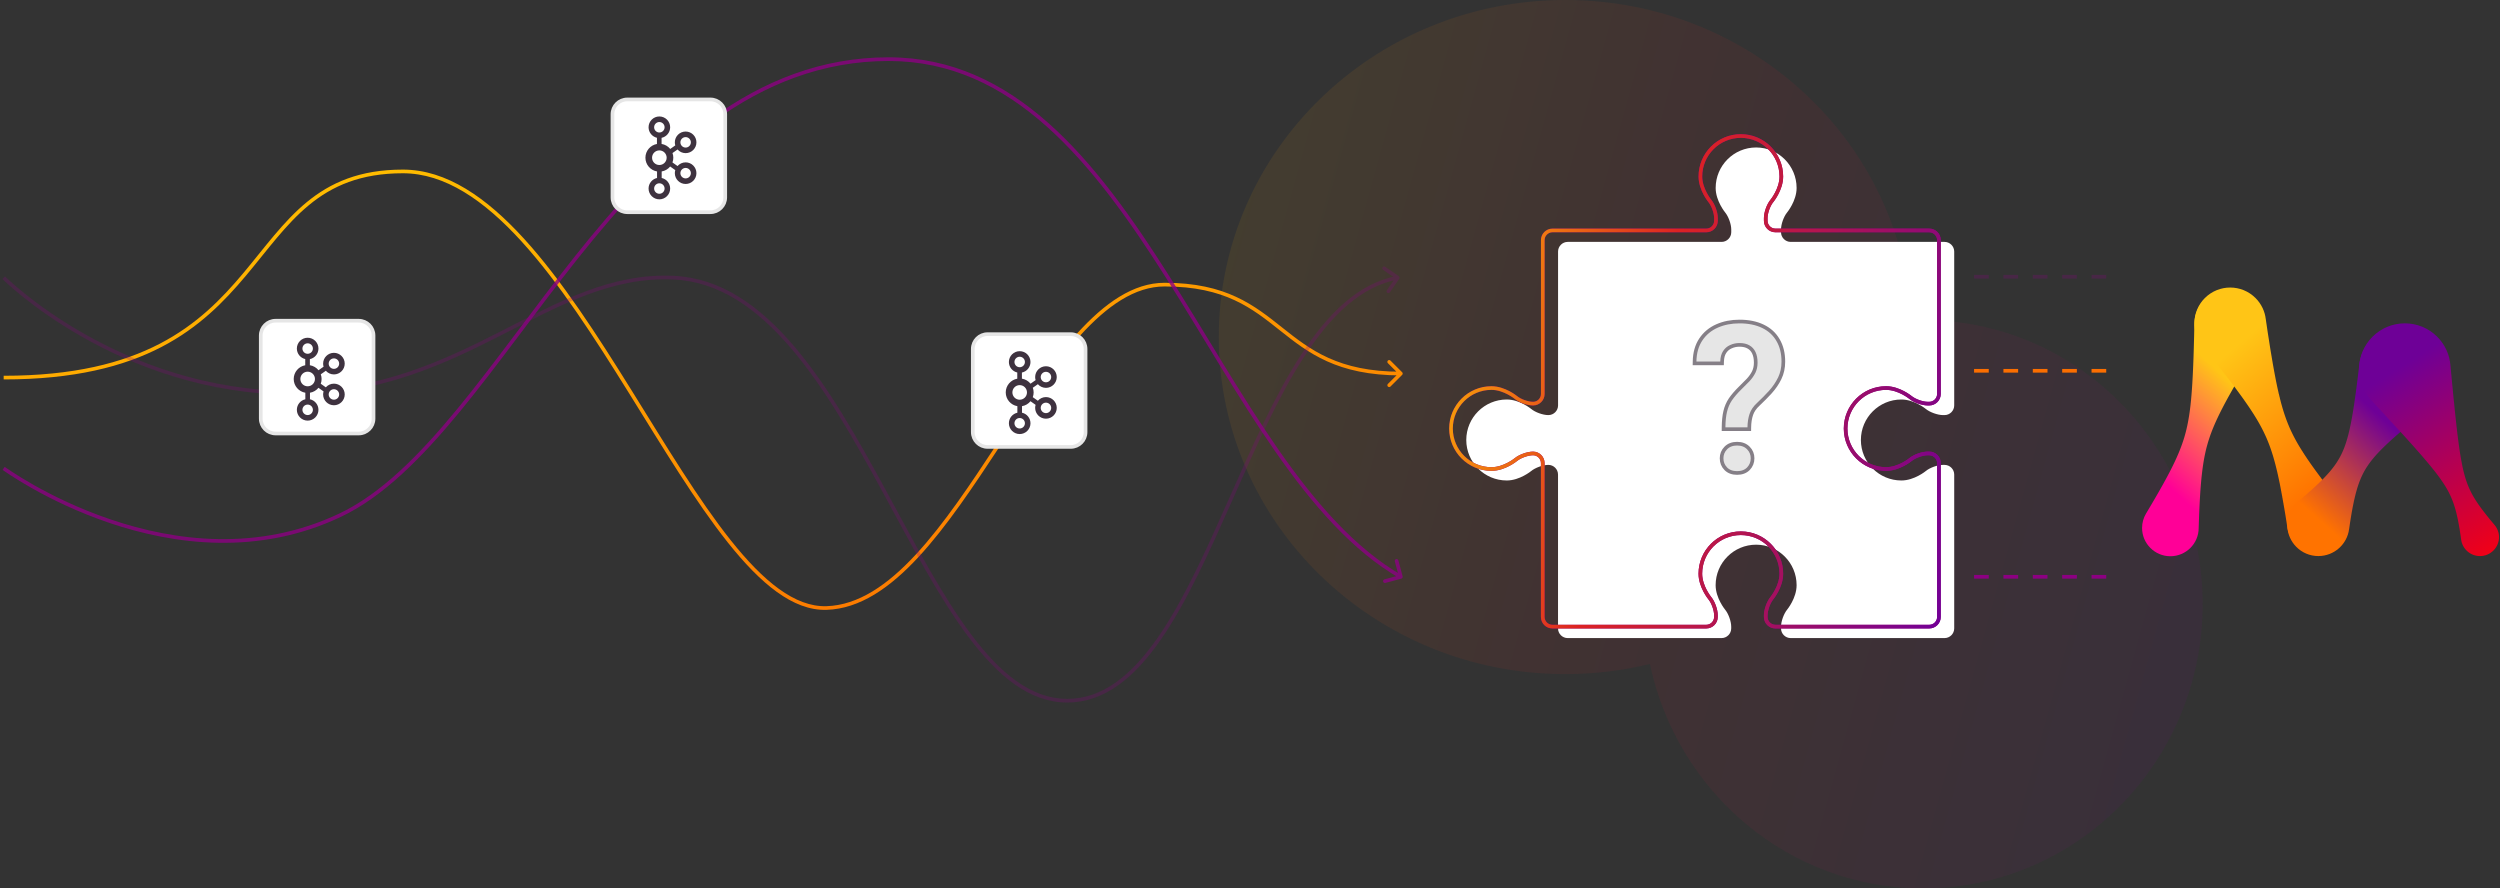 <svg width="681" height="242" viewBox="0 0 681 242" fill="none" xmlns="http://www.w3.org/2000/svg">
<rect x="0" y="0" width="681" height="242" fill="#333333" stroke="none"/>
<path opacity="0.08" d="M523.86 87.177C522.797 87.177 521.733 87.221 520.679 87.257C518.221 38.668 476.952 0 426.397 0C374.261 0 332 41.119 332 91.812C332 142.504 374.261 183.624 426.397 183.624C434.16 183.627 441.895 182.7 449.436 180.86C456.8 215.802 487.318 242 523.86 242C565.907 242 600 207.325 600 164.557C600 121.789 565.907 87.177 523.86 87.177Z" fill="url(#paint0_linear_1857_53527)"/>
<g clip-path="url(#clip0_1857_53527)">
<path d="M467.347 51.201C467.347 54.728 469.917 57.85 469.917 57.85C470.833 58.963 471.593 61.065 471.593 62.511V63.261C471.593 64.707 470.406 65.893 468.96 65.893H427.049C425.602 65.893 424.416 67.079 424.416 68.525V110.437C424.416 111.883 423.23 113.069 421.784 113.069H421.753C420.306 113.069 418.205 112.32 417.091 111.394C417.091 111.394 413.97 108.824 410.442 108.824C404.355 108.824 399.413 113.766 399.413 119.853C399.413 125.94 404.355 130.883 410.442 130.883C413.97 130.883 417.091 128.313 417.091 128.313C418.205 127.397 420.306 126.637 421.753 126.637H421.773C423.22 126.637 424.406 127.824 424.406 129.27V171.181C424.406 172.628 425.592 173.814 427.038 173.814H468.95C470.396 173.814 471.582 172.628 471.582 171.181V170.713C471.582 169.267 470.833 167.165 469.907 166.052C469.907 166.052 467.337 162.93 467.337 159.403C467.337 153.305 472.279 148.373 478.366 148.373C484.464 148.373 489.395 153.305 489.395 159.403C489.395 162.93 486.825 166.052 486.825 166.052C485.91 167.165 485.15 169.267 485.15 170.713V171.181C485.15 172.628 486.336 173.814 487.783 173.814H529.694C531.14 173.814 532.327 172.628 532.327 171.181V129.27C532.327 127.824 531.14 126.637 529.694 126.637H529.247C527.8 126.637 525.699 127.387 524.585 128.313C524.585 128.313 521.464 130.883 517.936 130.883C511.849 130.883 506.907 125.94 506.907 119.853C506.907 113.766 511.849 108.824 517.936 108.824C521.464 108.824 524.585 111.394 524.585 111.394C525.709 112.31 527.8 113.059 529.247 113.069H529.694C531.14 113.069 532.327 111.883 532.327 110.437V68.525C532.327 67.079 531.14 65.893 529.694 65.893H487.783C486.336 65.893 485.15 64.707 485.15 63.261V62.511C485.15 61.065 485.899 58.963 486.825 57.85C486.825 57.85 489.395 54.728 489.395 51.201C489.395 45.114 484.453 40.172 478.366 40.172C472.279 40.172 467.347 45.114 467.347 51.201Z" fill="white"/>
</g>
<g clip-path="url(#clip1_1857_53527)">
<path d="M463.185 48.08C463.185 51.607 465.755 54.728 465.755 54.728C466.671 55.842 467.43 57.944 467.43 59.39V60.139C467.43 61.585 466.244 62.772 464.798 62.772H422.887C421.44 62.772 420.254 63.958 420.254 65.404V107.315C420.254 108.762 419.068 109.948 417.622 109.948H417.591C416.144 109.948 414.042 109.199 412.929 108.273C412.929 108.273 409.808 105.702 406.28 105.702C400.193 105.702 395.251 110.645 395.251 116.732C395.251 122.819 400.193 127.761 406.28 127.761C409.808 127.761 412.929 125.191 412.929 125.191C414.042 124.275 416.144 123.516 417.591 123.516H417.611C419.058 123.516 420.244 124.702 420.244 126.148V168.06C420.244 169.506 421.43 170.692 422.876 170.692H464.788C466.234 170.692 467.42 169.506 467.42 168.06V167.591C467.42 166.145 466.671 164.043 465.745 162.93C465.745 162.93 463.175 159.808 463.175 156.281C463.175 150.184 468.117 145.252 474.204 145.252C480.301 145.252 485.233 150.184 485.233 156.281C485.233 159.808 482.663 162.93 482.663 162.93C481.748 164.043 480.988 166.145 480.988 167.591V168.06C480.988 169.506 482.174 170.692 483.621 170.692H525.532C526.978 170.692 528.164 169.506 528.164 168.06V126.148C528.164 124.702 526.978 123.516 525.532 123.516H525.085C523.638 123.516 521.536 124.265 520.423 125.191C520.423 125.191 517.302 127.761 513.774 127.761C507.687 127.761 502.745 122.819 502.745 116.732C502.745 110.645 507.687 105.702 513.774 105.702C517.302 105.702 520.423 108.273 520.423 108.273C521.547 109.188 523.638 109.937 525.085 109.948H525.532C526.978 109.948 528.164 108.762 528.164 107.315V65.404C528.164 63.958 526.978 62.772 525.532 62.772H483.621C482.174 62.772 480.988 61.585 480.988 60.139V59.39C480.988 57.944 481.737 55.842 482.663 54.728C482.663 54.728 485.233 51.607 485.233 48.08C485.233 41.993 480.291 37.05 474.204 37.05C468.117 37.05 463.185 41.993 463.185 48.08Z" stroke="#8C0082" stroke-miterlimit="10"/>
<path d="M476.012 116.41H470.002C470.02 114.732 470.164 113.326 470.433 112.189C470.703 111.035 471.152 109.989 471.781 109.051C472.427 108.113 473.281 107.121 474.341 106.075C475.167 105.282 475.913 104.533 476.578 103.83C477.243 103.109 477.773 102.351 478.168 101.558C478.563 100.746 478.761 99.817 478.761 98.771C478.761 97.635 478.572 96.67 478.195 95.876C477.818 95.083 477.261 94.479 476.524 94.064C475.805 93.649 474.907 93.442 473.829 93.442C472.931 93.442 472.086 93.622 471.296 93.983C470.505 94.325 469.867 94.866 469.382 95.606C468.897 96.327 468.636 97.283 468.601 98.473H462.105C462.141 96.201 462.68 94.289 463.722 92.738C464.765 91.187 466.166 90.024 467.927 89.248C469.688 88.473 471.655 88.085 473.829 88.085C476.236 88.085 478.294 88.5 480.001 89.329C481.707 90.141 483.01 91.331 483.908 92.9C484.825 94.451 485.283 96.327 485.283 98.528C485.283 100.115 484.968 101.558 484.34 102.856C483.711 104.137 482.893 105.336 481.887 106.454C480.881 107.554 479.794 108.654 478.626 109.755C477.62 110.674 476.937 111.675 476.578 112.758C476.218 113.822 476.03 115.039 476.012 116.41ZM469.463 124.85C469.463 123.876 469.795 123.056 470.46 122.389C471.125 121.703 472.032 121.361 473.182 121.361C474.332 121.361 475.239 121.703 475.904 122.389C476.569 123.056 476.901 123.876 476.901 124.85C476.901 125.824 476.569 126.654 475.904 127.339C475.239 128.007 474.332 128.34 473.182 128.34C472.032 128.34 471.125 128.007 470.46 127.339C469.795 126.654 469.463 125.824 469.463 124.85Z" fill="#8C0082"/>
</g>
<g clip-path="url(#clip2_1857_53527)">
<path d="M463.185 48.08C463.185 51.607 465.755 54.728 465.755 54.728C466.671 55.842 467.43 57.944 467.43 59.39V60.139C467.43 61.585 466.244 62.772 464.798 62.772H422.887C421.44 62.772 420.254 63.958 420.254 65.404V107.315C420.254 108.762 419.068 109.948 417.622 109.948H417.591C416.144 109.948 414.042 109.199 412.929 108.273C412.929 108.273 409.808 105.702 406.28 105.702C400.193 105.702 395.251 110.645 395.251 116.732C395.251 122.819 400.193 127.761 406.28 127.761C409.808 127.761 412.929 125.191 412.929 125.191C414.042 124.275 416.144 123.516 417.591 123.516H417.611C419.058 123.516 420.244 124.702 420.244 126.148V168.06C420.244 169.506 421.43 170.692 422.876 170.692H464.788C466.234 170.692 467.42 169.506 467.42 168.06V167.591C467.42 166.145 466.671 164.043 465.745 162.93C465.745 162.93 463.175 159.808 463.175 156.281C463.175 150.184 468.117 145.252 474.204 145.252C480.301 145.252 485.233 150.184 485.233 156.281C485.233 159.808 482.663 162.93 482.663 162.93C481.748 164.043 480.988 166.145 480.988 167.591V168.06C480.988 169.506 482.174 170.692 483.621 170.692H525.532C526.978 170.692 528.164 169.506 528.164 168.06V126.148C528.164 124.702 526.978 123.516 525.532 123.516H525.085C523.638 123.516 521.536 124.265 520.423 125.191C520.423 125.191 517.302 127.761 513.774 127.761C507.687 127.761 502.745 122.819 502.745 116.732C502.745 110.645 507.687 105.702 513.774 105.702C517.302 105.702 520.423 108.273 520.423 108.273C521.547 109.188 523.638 109.937 525.085 109.948H525.532C526.978 109.948 528.164 108.762 528.164 107.315V65.404C528.164 63.958 526.978 62.772 525.532 62.772H483.621C482.174 62.772 480.988 61.585 480.988 60.139V59.39C480.988 57.944 481.737 55.842 482.663 54.728C482.663 54.728 485.233 51.607 485.233 48.08C485.233 41.993 480.291 37.05 474.204 37.05C468.117 37.05 463.185 41.993 463.185 48.08Z" stroke="url(#paint1_linear_1857_53527)" stroke-miterlimit="10"/>
<path d="M476.012 116.91H476.505L476.512 116.416C476.529 115.087 476.712 113.923 477.052 112.918L477.052 112.915C477.38 111.929 478.008 110.997 478.963 110.124L478.963 110.124L478.969 110.119C480.145 109.011 481.241 107.902 482.256 106.792L482.259 106.789C483.294 105.638 484.138 104.401 484.788 103.076L484.79 103.074C485.454 101.701 485.783 100.182 485.783 98.528C485.783 96.259 485.31 94.292 484.341 92.649C483.39 90.989 482.01 89.731 480.217 88.879C478.427 88.009 476.292 87.585 473.829 87.585C471.594 87.585 469.557 87.984 467.725 88.791C465.881 89.603 464.404 90.827 463.307 92.459C462.201 94.106 461.643 96.118 461.606 98.466L461.597 98.973H462.105H468.601H469.086L469.1 98.489C469.134 97.359 469.381 96.504 469.797 95.885L469.797 95.885L469.8 95.88C470.233 95.22 470.796 94.744 471.494 94.441L471.494 94.441L471.503 94.438C472.226 94.108 473 93.942 473.829 93.942C474.845 93.942 475.651 94.137 476.274 94.497L476.274 94.497L476.279 94.499C476.922 94.862 477.408 95.387 477.743 96.091C478.081 96.801 478.261 97.688 478.261 98.771C478.261 99.752 478.076 100.604 477.719 101.337C477.348 102.082 476.847 102.8 476.212 103.489C475.554 104.185 474.815 104.927 473.995 105.715L473.995 105.715L473.99 105.72C472.914 106.781 472.038 107.797 471.369 108.767L471.369 108.767L471.365 108.773C470.701 109.763 470.229 110.865 469.946 112.075C469.666 113.259 469.52 114.705 469.502 116.404L469.497 116.91H470.002H476.012ZM476.258 127.692L476.258 127.692L476.263 127.687C477.02 126.907 477.401 125.951 477.401 124.85C477.401 123.75 477.021 122.802 476.261 122.038C475.483 121.238 474.436 120.861 473.182 120.861C471.928 120.861 470.881 121.238 470.103 122.038C469.343 122.802 468.963 123.75 468.963 124.85C468.963 125.951 469.344 126.907 470.101 127.687L470.101 127.687L470.106 127.692C470.884 128.474 471.931 128.84 473.182 128.84C474.434 128.84 475.48 128.474 476.258 127.692Z" fill="#E6E6E6" stroke="#857F87"/>
</g>
<line x1="537.737" y1="75.386" x2="576.773" y2="75.386" stroke="#8C0082" stroke-opacity="0.24" stroke-dasharray="4 4"/>
<line x1="537.737" y1="101.003" x2="576.773" y2="101.003" stroke="#FB6E00" stroke-dasharray="4 4"/>
<line x1="537.737" y1="157.117" x2="576.773" y2="157.117" stroke="#8C0082" stroke-dasharray="4 4"/>
<path d="M381.949 102.11C382.145 101.915 382.145 101.598 381.949 101.403L378.767 98.221C378.572 98.025 378.255 98.025 378.06 98.221C377.865 98.416 377.865 98.733 378.06 98.928L380.889 101.756L378.06 104.585C377.865 104.78 377.865 105.097 378.06 105.292C378.255 105.487 378.572 105.487 378.767 105.292L381.949 102.11ZM1 103.358C20.203 103.358 33.74 99.835 43.968 94.526C54.195 89.217 61.076 82.14 66.989 75.099C72.921 68.034 77.824 61.084 84.174 55.858C90.485 50.664 98.21 47.197 109.742 47.197V46.197C97.971 46.197 90.023 49.749 83.539 55.086C77.094 60.39 72.08 67.48 66.223 74.456C60.346 81.454 53.565 88.418 43.507 93.639C33.45 98.859 20.078 102.358 1 102.358V103.358ZM109.742 47.197C121.173 47.197 131.865 54.562 142.071 65.771C152.265 76.968 161.882 91.899 171.178 106.838C180.461 121.757 189.427 136.692 198.293 147.819C202.727 153.384 207.155 158.022 211.607 161.237C216.059 164.452 220.57 166.267 225.156 166.125L225.125 165.126C220.835 165.259 216.538 163.564 212.192 160.426C207.845 157.287 203.483 152.728 199.075 147.196C190.256 136.127 181.33 121.26 172.027 106.31C162.736 91.379 153.074 76.372 142.81 65.098C132.557 53.836 121.612 46.197 109.742 46.197V47.197ZM225.156 166.125C234.24 165.843 242.473 160.074 250.197 151.736C257.928 143.389 265.232 132.375 272.439 121.44C279.659 110.486 286.779 99.614 294.168 91.476C301.568 83.326 309.139 78.03 317.238 78.03V77.03C308.694 77.03 300.869 82.609 293.428 90.804C285.976 99.012 278.81 109.957 271.604 120.89C264.387 131.841 257.128 142.782 249.463 151.056C241.79 159.339 233.796 164.857 225.125 165.126L225.156 166.125ZM317.238 78.03C325.495 78.03 331.456 79.531 336.291 81.769C341.135 84.012 344.87 87.002 348.69 90.035C352.502 93.061 356.395 96.127 361.504 98.427C366.621 100.73 372.933 102.256 381.596 102.256V101.256C373.059 101.256 366.889 99.754 361.915 97.515C356.933 95.272 353.128 92.282 349.312 89.252C345.504 86.228 341.679 83.162 336.711 80.862C331.732 78.557 325.626 77.03 317.238 77.03V78.03Z" fill="url(#paint2_linear_1857_53527)"/>
<path opacity="0.24" d="M80.008 107.007V107.507V107.007ZM183.469 75.634L183.491 75.135L183.469 75.634ZM381.158 75.917C381.315 75.69 381.257 75.379 381.03 75.222L377.322 72.672C377.094 72.515 376.783 72.573 376.627 72.8C376.47 73.028 376.528 73.339 376.755 73.496L380.051 75.763L377.784 79.058C377.627 79.286 377.685 79.597 377.913 79.754C378.14 79.91 378.451 79.853 378.608 79.625L381.158 75.917ZM1 75.634C0.646 75.987 0.646 75.987 0.647 75.988C0.647 75.988 0.647 75.989 0.648 75.989C0.649 75.99 0.651 75.992 0.653 75.994C0.657 75.998 0.663 76.004 0.671 76.012C0.687 76.028 0.711 76.051 0.742 76.082C0.804 76.142 0.896 76.232 1.018 76.348C1.262 76.581 1.625 76.921 2.103 77.353C3.059 78.217 4.476 79.449 6.325 80.927C10.023 83.881 15.448 87.818 22.37 91.755C36.211 99.627 56.048 107.507 80.008 107.507L80.008 106.507C56.269 106.507 36.602 98.7 22.864 90.886C15.996 86.979 10.613 83.073 6.95 80.145C5.118 78.682 3.716 77.463 2.774 76.611C2.303 76.185 1.946 75.851 1.708 75.624C1.589 75.511 1.5 75.424 1.441 75.367C1.411 75.338 1.389 75.316 1.375 75.301C1.367 75.294 1.362 75.289 1.359 75.285C1.357 75.284 1.356 75.282 1.355 75.282C1.354 75.281 1.354 75.281 1.354 75.281C1.354 75.281 1.354 75.281 1 75.634ZM80.008 107.507C103.497 107.507 120.985 99.229 136.786 91.188C152.615 83.133 166.671 75.37 183.446 76.133L183.491 75.135C166.398 74.357 152.086 82.28 136.332 90.297C120.551 98.328 103.244 106.507 80.008 106.507L80.008 107.507ZM183.446 76.133C195.871 76.699 206.272 84.069 215.533 94.934C224.795 105.8 232.854 120.087 240.608 134.354C248.349 148.597 255.792 162.828 263.798 173.489C271.793 184.136 280.46 191.372 290.695 191.372V190.372C280.965 190.372 272.559 183.491 264.598 172.889C256.647 162.302 249.247 148.155 241.487 133.876C233.738 119.62 225.634 105.242 216.294 94.285C206.955 83.328 196.318 75.718 183.491 75.135L183.446 76.133ZM290.695 191.372C300.93 191.372 309.098 184.471 316.211 174.226C323.329 163.972 329.484 150.236 335.658 136.321C341.842 122.382 348.047 108.257 355.28 97.136C362.52 86.005 370.718 77.997 380.837 76.126L380.655 75.142C370.118 77.091 361.721 85.398 354.442 96.591C347.156 107.793 340.917 122 334.744 135.915C328.56 149.854 322.443 163.495 315.389 173.655C308.33 183.824 300.423 190.372 290.695 190.372V191.372Z" fill="#8C0082"/>
<path opacity="0.8" d="M381.725 157.621C381.992 157.549 382.15 157.275 382.079 157.008L380.913 152.662C380.842 152.395 380.567 152.237 380.301 152.308C380.034 152.38 379.876 152.654 379.947 152.921L380.983 156.784L377.12 157.82C376.853 157.892 376.695 158.166 376.766 158.433C376.838 158.699 377.112 158.858 377.379 158.786L381.725 157.621ZM1 127.582C0.705 127.985 0.705 127.986 0.706 127.986C0.706 127.986 0.707 127.987 0.708 127.987C0.709 127.989 0.712 127.99 0.715 127.993C0.721 127.997 0.73 128.003 0.742 128.012C0.765 128.029 0.8 128.054 0.846 128.086C0.937 128.152 1.073 128.248 1.252 128.371C1.609 128.619 2.138 128.979 2.826 129.428C4.201 130.326 6.215 131.584 8.771 133.025C13.882 135.906 21.169 139.522 29.87 142.464C47.267 148.345 70.373 151.544 93.053 140.7L92.622 139.797C70.266 150.487 47.454 147.353 30.191 141.517C21.562 138.6 14.333 135.012 9.262 132.154C6.727 130.725 4.732 129.478 3.372 128.591C2.693 128.147 2.172 127.792 1.821 127.55C1.646 127.428 1.514 127.335 1.426 127.272C1.382 127.24 1.349 127.217 1.327 127.201C1.316 127.193 1.308 127.187 1.302 127.183C1.3 127.181 1.298 127.18 1.297 127.179C1.296 127.179 1.296 127.178 1.295 127.178C1.295 127.178 1.295 127.178 1 127.582ZM93.053 140.7C104.417 135.266 114.878 124.741 125.295 112.086C130.507 105.753 135.72 98.872 141.035 91.809C146.353 84.743 151.773 77.496 157.411 70.417C179.981 42.077 205.898 16.613 242.073 16.613V15.613C205.385 15.613 179.202 41.45 156.629 69.794C150.981 76.886 145.55 84.146 140.236 91.208C134.92 98.271 129.719 105.136 124.523 111.45C114.12 124.089 103.775 134.464 92.622 139.797L93.053 140.7ZM242.073 16.613C258.919 16.613 272.824 23.512 285.024 34.366C297.235 45.228 307.718 60.035 317.704 75.809C327.673 91.559 337.164 108.304 347.34 122.919C357.52 137.543 368.444 150.125 381.346 157.571L381.846 156.705C369.139 149.372 358.317 136.938 348.16 122.348C337.998 107.751 328.558 91.087 318.549 75.275C308.555 59.487 298.011 44.58 285.689 33.618C273.357 22.648 259.225 15.613 242.073 15.613V16.613Z" fill="#8C0082"/>
<path d="M269.02 91.024H291.675C293.901 91.024 295.706 92.829 295.706 95.055V117.71C295.706 119.936 293.901 121.741 291.675 121.741H269.02C266.794 121.741 264.989 119.936 264.989 117.71V95.055C264.989 92.829 266.794 91.024 269.02 91.024Z" fill="white" stroke="#E6E6E6"/>
<path d="M284.918 108.165C284.039 108.165 283.252 108.554 282.712 109.168L281.33 108.189C281.477 107.784 281.561 107.35 281.561 106.896C281.561 106.45 281.48 106.023 281.338 105.625L282.717 104.656C283.256 105.266 284.042 105.653 284.918 105.653C286.539 105.653 287.859 104.333 287.859 102.71C287.859 101.087 286.539 99.767 284.918 99.767C283.296 99.767 281.977 101.087 281.977 102.71C281.977 103.001 282.021 103.281 282.099 103.546L280.72 104.515C280.143 103.8 279.313 103.3 278.368 103.147V101.483C279.7 101.203 280.703 100.019 280.703 98.603C280.703 96.98 279.384 95.66 277.763 95.66C276.141 95.66 274.822 96.98 274.822 98.603C274.822 100 275.799 101.17 277.105 101.47V103.156C275.323 103.468 273.964 105.025 273.964 106.896C273.964 108.777 275.337 110.338 277.131 110.641V112.421C275.812 112.711 274.822 113.888 274.822 115.294C274.822 116.917 276.141 118.237 277.763 118.237C279.384 118.237 280.703 116.917 280.703 115.294C280.703 113.888 279.713 112.711 278.394 112.421V110.641C279.321 110.484 280.136 109.995 280.706 109.295L282.097 110.28C282.02 110.543 281.977 110.821 281.977 111.108C281.977 112.731 283.296 114.051 284.918 114.051C286.539 114.051 287.859 112.731 287.859 111.108C287.859 109.485 286.539 108.165 284.918 108.165ZM284.918 101.283C285.704 101.283 286.344 101.923 286.344 102.71C286.344 103.497 285.704 104.137 284.918 104.137C284.131 104.137 283.492 103.497 283.492 102.71C283.492 101.923 284.131 101.283 284.918 101.283ZM276.337 98.603C276.337 97.817 276.976 97.176 277.763 97.176C278.549 97.176 279.188 97.817 279.188 98.603C279.188 99.39 278.549 100.03 277.763 100.03C276.976 100.03 276.337 99.39 276.337 98.603ZM279.188 115.294C279.188 116.081 278.549 116.721 277.763 116.721C276.976 116.721 276.337 116.081 276.337 115.294C276.337 114.507 276.976 113.867 277.763 113.867C278.549 113.867 279.188 114.507 279.188 115.294ZM277.762 108.886C276.666 108.886 275.774 107.993 275.774 106.896C275.774 105.798 276.666 104.906 277.762 104.906C278.859 104.906 279.751 105.798 279.751 106.896C279.751 107.993 278.859 108.886 277.762 108.886ZM284.918 112.535C284.131 112.535 283.492 111.895 283.492 111.108C283.492 110.321 284.131 109.681 284.918 109.681C285.704 109.681 286.344 110.321 286.344 111.108C286.344 111.895 285.704 112.535 284.918 112.535Z" fill="#3E323F"/>
<path d="M170.868 27.087H193.522C195.749 27.087 197.553 28.892 197.553 31.118V53.772C197.553 55.998 195.749 57.803 193.522 57.803H170.868C168.642 57.803 166.837 55.998 166.837 53.772V31.118C166.837 28.892 168.642 27.087 170.868 27.087Z" fill="white" stroke="#E6E6E6"/>
<path d="M186.765 44.227C185.887 44.227 185.099 44.617 184.56 45.23L183.178 44.251C183.325 43.847 183.409 43.413 183.409 42.959C183.409 42.512 183.328 42.085 183.186 41.687L184.565 40.718C185.104 41.328 185.889 41.716 186.765 41.716C188.387 41.716 189.706 40.396 189.706 38.773C189.706 37.15 188.387 35.83 186.765 35.83C185.144 35.83 183.824 37.15 183.824 38.773C183.824 39.063 183.868 39.343 183.947 39.608L182.567 40.578C181.991 39.862 181.161 39.362 180.215 39.21V37.546C181.547 37.266 182.551 36.081 182.551 34.666C182.551 33.043 181.232 31.723 179.61 31.723C177.989 31.723 176.669 33.043 176.669 34.666C176.669 36.062 177.647 37.232 178.953 37.532V39.218C177.171 39.531 175.812 41.087 175.812 42.959C175.812 44.839 177.184 46.401 178.979 46.703V48.483C177.66 48.773 176.669 49.95 176.669 51.356C176.669 52.979 177.989 54.3 179.61 54.3C181.232 54.3 182.551 52.979 182.551 51.356C182.551 49.95 181.56 48.773 180.242 48.483V46.703C181.169 46.547 181.983 46.057 182.554 45.357L183.945 46.343C183.868 46.606 183.824 46.883 183.824 47.171C183.824 48.794 185.144 50.114 186.765 50.114C188.387 50.114 189.706 48.794 189.706 47.171C189.706 45.548 188.387 44.227 186.765 44.227ZM186.765 37.346C187.552 37.346 188.191 37.986 188.191 38.773C188.191 39.559 187.552 40.2 186.765 40.2C185.979 40.2 185.34 39.559 185.34 38.773C185.34 37.986 185.979 37.346 186.765 37.346ZM178.184 34.666C178.184 33.879 178.824 33.239 179.61 33.239C180.396 33.239 181.036 33.879 181.036 34.666C181.036 35.453 180.396 36.093 179.61 36.093C178.824 36.093 178.184 35.453 178.184 34.666ZM181.036 51.356C181.036 52.143 180.396 52.783 179.61 52.783C178.824 52.783 178.184 52.143 178.184 51.356C178.184 50.57 178.824 49.929 179.61 49.929C180.396 49.929 181.036 50.57 181.036 51.356ZM179.61 44.949C178.513 44.949 177.621 44.056 177.621 42.959C177.621 41.861 178.513 40.968 179.61 40.968C180.707 40.968 181.599 41.861 181.599 42.959C181.599 44.056 180.707 44.949 179.61 44.949ZM186.765 48.598C185.979 48.598 185.34 47.957 185.34 47.171C185.34 46.384 185.979 45.744 186.765 45.744C187.552 45.744 188.191 46.384 188.191 47.171C188.191 47.957 187.552 48.598 186.765 48.598Z" fill="#3E323F"/>
<path d="M75.063 87.365H97.718C99.944 87.365 101.749 89.17 101.749 91.396V114.051C101.749 116.277 99.944 118.082 97.718 118.082H75.063C72.837 118.082 71.032 116.277 71.032 114.051V91.396C71.032 89.17 72.837 87.365 75.063 87.365Z" fill="white" stroke="#E6E6E6"/>
<path d="M90.961 104.506C90.082 104.506 89.295 104.895 88.755 105.509L87.373 104.529C87.52 104.125 87.604 103.691 87.604 103.237C87.604 102.79 87.523 102.364 87.381 101.965L88.76 100.997C89.299 101.607 90.085 101.994 90.961 101.994C92.582 101.994 93.902 100.674 93.902 99.051C93.902 97.428 92.582 96.108 90.961 96.108C89.339 96.108 88.02 97.428 88.02 99.051C88.02 99.341 88.064 99.622 88.142 99.887L86.763 100.856C86.186 100.14 85.356 99.641 84.41 99.488V97.824C85.743 97.544 86.746 96.359 86.746 94.944C86.746 93.321 85.427 92.001 83.805 92.001C82.184 92.001 80.865 93.321 80.865 94.944C80.865 96.341 81.842 97.51 83.148 97.81V99.496C81.366 99.809 80.007 101.365 80.007 103.237C80.007 105.117 81.38 106.679 83.174 106.981V108.762C81.855 109.052 80.865 110.229 80.865 111.635C80.865 113.258 82.184 114.578 83.805 114.578C85.427 114.578 86.746 113.258 86.746 111.635C86.746 110.229 85.756 109.052 84.437 108.762V106.981C85.364 106.825 86.178 106.335 86.749 105.636L88.14 106.621C88.063 106.884 88.02 107.161 88.02 107.449C88.02 109.072 89.339 110.392 90.961 110.392C92.582 110.392 93.902 109.072 93.902 107.449C93.902 105.826 92.582 104.506 90.961 104.506ZM90.961 97.624C91.747 97.624 92.387 98.264 92.387 99.051C92.387 99.838 91.747 100.478 90.961 100.478C90.174 100.478 89.535 99.838 89.535 99.051C89.535 98.264 90.174 97.624 90.961 97.624ZM82.38 94.944C82.38 94.157 83.019 93.517 83.805 93.517C84.592 93.517 85.231 94.157 85.231 94.944C85.231 95.731 84.592 96.371 83.805 96.371C83.019 96.371 82.38 95.731 82.38 94.944ZM85.231 111.635C85.231 112.421 84.592 113.062 83.805 113.062C83.019 113.062 82.38 112.421 82.38 111.635C82.38 110.848 83.019 110.208 83.805 110.208C84.592 110.208 85.231 110.848 85.231 111.635ZM83.805 105.227C82.709 105.227 81.817 104.334 81.817 103.237C81.817 102.139 82.709 101.246 83.805 101.246C84.902 101.246 85.794 102.139 85.794 103.237C85.794 104.334 84.902 105.227 83.805 105.227ZM90.961 108.876C90.174 108.876 89.535 108.236 89.535 107.449C89.535 106.662 90.174 106.022 90.961 106.022C91.747 106.022 92.387 106.662 92.387 107.449C92.387 108.236 91.747 108.876 90.961 108.876Z" fill="#3E323F"/>
<path d="M608.957 104.639C609.04 104.504 609.124 104.371 609.195 104.231C609.238 104.156 609.286 104.084 609.324 104.006C609.369 103.929 609.416 103.856 609.457 103.779C609.501 103.705 609.549 103.63 609.587 103.556C609.632 103.482 609.68 103.407 609.72 103.332C609.765 103.255 609.811 103.182 609.851 103.104C609.897 103.032 609.942 102.957 609.983 102.88C610.029 102.806 610.073 102.733 610.116 102.657C610.161 102.584 610.205 102.508 610.248 102.434C610.293 102.36 610.338 102.284 610.379 102.211C610.425 102.136 610.469 102.064 610.51 101.986C610.557 101.913 610.6 101.838 610.643 101.764C610.69 101.691 610.731 101.616 610.774 101.542C610.822 101.468 610.863 101.395 610.907 101.321C610.955 101.246 610.995 101.173 611.038 101.099C611.085 101.026 611.127 100.949 611.171 100.874C611.218 100.802 611.258 100.724 611.302 100.654C611.351 100.581 611.39 100.504 611.434 100.432C611.481 100.361 611.521 100.285 611.565 100.211C611.615 100.139 611.654 100.061 611.701 99.986C611.793 99.846 611.872 99.703 611.956 99.561C612.046 99.414 612.138 99.272 612.217 99.125C612.265 99.044 612.319 98.963 612.364 98.881C612.408 98.808 612.458 98.732 612.5 98.654C612.544 98.579 612.595 98.506 612.636 98.43C612.681 98.354 612.73 98.281 612.773 98.203C612.818 98.129 612.869 98.052 612.909 97.979C612.955 97.902 613.005 97.829 613.047 97.752C613.092 97.677 613.142 97.603 613.184 97.527C613.23 97.454 613.277 97.377 613.32 97.304C613.367 97.227 613.414 97.152 613.457 97.076C613.503 97.001 613.55 96.927 613.594 96.85C613.64 96.777 613.687 96.702 613.73 96.626C613.777 96.553 613.822 96.478 613.867 96.401C613.914 96.328 613.96 96.254 614.003 96.178C614.05 96.105 614.096 96.031 614.14 95.955C614.181 95.892 614.22 95.828 614.259 95.762C614.316 95.673 614.369 95.582 614.424 95.493C614.472 95.416 614.519 95.338 614.565 95.26C614.614 95.187 614.659 95.109 614.705 95.032C614.754 94.956 614.799 94.879 614.846 94.802C614.895 94.727 614.94 94.649 614.986 94.572C615.035 94.497 615.081 94.419 615.128 94.345C615.186 94.254 615.238 94.162 615.293 94.073C615.371 93.952 615.445 93.832 615.515 93.71C615.563 93.633 615.612 93.556 615.657 93.477C617.981 89.733 617.513 84.752 614.253 81.512C610.461 77.742 604.328 77.759 600.556 81.55C598.71 83.407 597.775 85.822 597.743 88.247C597.741 88.288 597.742 88.331 597.741 88.371C597.741 88.384 597.74 88.396 597.74 88.407C597.739 88.451 597.739 88.494 597.738 88.541C597.734 88.636 597.733 88.735 597.731 88.833C597.728 88.931 597.726 89.029 597.725 89.125C597.722 89.223 597.721 89.32 597.72 89.418C597.716 89.514 597.715 89.612 597.714 89.71C597.711 89.806 597.708 89.906 597.708 90.001C597.704 90.099 597.703 90.196 597.701 90.293C597.697 90.39 597.695 90.488 597.695 90.585C597.69 90.71 597.688 90.837 597.688 90.964C597.683 91.053 597.687 91.141 597.686 91.229C597.678 91.332 597.679 91.433 597.677 91.538C597.672 91.636 597.673 91.741 597.67 91.842C597.665 91.944 597.665 92.046 597.661 92.147C597.655 92.251 597.655 92.351 597.654 92.454C597.648 92.554 597.647 92.658 597.646 92.759C597.64 92.861 597.639 92.963 597.638 93.064C597.633 93.166 597.631 93.267 597.629 93.369C597.625 93.47 597.623 93.572 597.622 93.674C597.617 93.776 597.615 93.875 597.614 93.977C597.609 94.08 597.605 94.18 597.605 94.281C597.602 94.383 597.597 94.484 597.597 94.585C597.594 94.687 597.588 94.788 597.588 94.888C597.584 94.99 597.579 95.089 597.579 95.191C597.576 95.291 597.57 95.392 597.57 95.493C597.568 95.594 597.561 95.695 597.562 95.795C597.559 95.897 597.551 95.997 597.553 96.096C597.55 96.163 597.545 96.23 597.545 96.296C597.543 96.315 597.545 96.327 597.543 96.342C597.543 96.358 597.542 96.369 597.542 96.383C597.537 96.453 597.539 96.522 597.536 96.592C597.528 96.692 597.529 96.795 597.526 96.9C597.519 97 597.519 97.103 597.515 97.205C597.508 97.306 597.508 97.408 597.505 97.512C597.498 97.614 597.497 97.714 597.495 97.818C597.487 97.919 597.486 98.019 597.482 98.123C597.476 98.225 597.473 98.327 597.471 98.429C597.465 98.529 597.462 98.63 597.46 98.734C597.454 98.835 597.45 98.935 597.447 99.039C597.441 99.14 597.437 99.24 597.436 99.342C597.43 99.441 597.425 99.542 597.425 99.643C597.418 99.746 597.41 99.849 597.41 99.948C597.406 100.047 597.398 100.147 597.398 100.25C597.393 100.349 597.384 100.447 597.384 100.55C597.375 100.648 597.375 100.751 597.371 100.851C597.362 100.953 597.361 101.056 597.358 101.157C597.349 101.262 597.346 101.36 597.343 101.465C597.335 101.565 597.331 101.668 597.328 101.769C597.321 101.868 597.317 101.973 597.314 102.074C597.306 102.174 597.301 102.278 597.298 102.378C597.29 102.479 597.285 102.58 597.284 102.681C597.275 102.781 597.269 102.881 597.267 102.982C597.26 103.084 597.252 103.184 597.251 103.283C597.244 103.383 597.234 103.483 597.233 103.585C597.232 103.605 597.231 103.628 597.23 103.654C597.221 103.727 597.22 103.801 597.217 103.872C597.217 103.874 597.216 103.879 597.216 103.884C597.215 103.908 597.214 103.933 597.213 103.959C597.202 104.06 597.2 104.16 597.195 104.265C597.184 104.363 597.181 104.464 597.176 104.567C597.167 104.666 597.16 104.767 597.157 104.868C597.148 104.97 597.143 105.069 597.139 105.169C597.129 105.272 597.121 105.369 597.117 105.472C597.109 105.571 597.1 105.668 597.098 105.77C597.09 105.867 597.078 105.968 597.076 106.066C597.071 106.108 597.069 106.151 597.067 106.193C597.054 106.293 597.05 106.394 597.043 106.494C597.031 106.595 597.027 106.698 597.023 106.798C597.01 106.895 597.003 106.996 596.999 107.095C596.988 107.195 596.981 107.295 596.976 107.394C596.963 107.492 596.954 107.592 596.951 107.69C596.941 107.789 596.929 107.884 596.924 107.985C596.918 108.042 596.913 108.097 596.909 108.151C596.896 108.25 596.89 108.35 596.885 108.451C596.873 108.549 596.864 108.647 596.858 108.745C596.845 108.847 596.837 108.944 596.832 109.04C596.819 109.139 596.809 109.236 596.803 109.334C596.79 109.431 596.779 109.526 596.773 109.624C596.764 109.689 596.757 109.757 596.75 109.823C596.737 109.921 596.729 110.017 596.721 110.115C596.706 110.213 596.698 110.307 596.689 110.406C596.675 110.501 596.665 110.598 596.655 110.696C596.642 110.79 596.629 110.886 596.621 110.982C596.607 111.076 596.593 111.172 596.584 111.266C596.573 111.339 596.566 111.413 596.559 111.484C596.555 111.508 596.549 111.525 596.546 111.551C596.535 111.622 596.531 111.695 596.524 111.769C596.516 111.815 596.504 111.858 596.498 111.905C596.492 111.953 596.491 112.002 596.486 112.05C596.473 112.12 596.46 112.19 596.451 112.261C596.447 112.285 596.448 112.307 596.446 112.332C596.431 112.408 596.417 112.491 596.409 112.573C596.391 112.663 596.38 112.758 596.37 112.852C596.353 112.943 596.34 113.033 596.329 113.129C596.311 113.217 596.296 113.307 596.285 113.399C596.268 113.49 596.249 113.579 596.238 113.669C596.22 113.755 596.207 113.85 596.196 113.94C596.177 114.026 596.162 114.12 596.15 114.207C596.13 114.295 596.114 114.381 596.101 114.472C596.079 114.565 596.06 114.661 596.047 114.758C596.027 114.844 596.014 114.93 596 115.02C595.98 115.107 595.963 115.194 595.95 115.282C595.928 115.364 595.91 115.449 595.896 115.536C595.871 115.636 595.852 115.737 595.835 115.84C595.814 115.919 595.799 116.005 595.783 116.09C595.761 116.174 595.742 116.256 595.725 116.34C595.699 116.439 595.675 116.538 595.656 116.64C595.635 116.725 595.616 116.807 595.6 116.895C595.576 116.975 595.556 117.057 595.541 117.139C595.513 117.233 595.487 117.328 595.469 117.427C595.442 117.513 595.422 117.602 595.403 117.692C595.379 117.769 595.357 117.849 595.34 117.931C595.31 118.02 595.284 118.116 595.261 118.213C595.234 118.3 595.211 118.388 595.191 118.479C595.166 118.554 595.142 118.635 595.123 118.714C595.092 118.804 595.064 118.899 595.04 118.995C595.01 119.081 594.985 119.168 594.962 119.258C594.936 119.336 594.911 119.414 594.89 119.49C594.856 119.584 594.825 119.675 594.8 119.771C594.769 119.857 594.742 119.943 594.716 120.034C594.688 120.111 594.664 120.191 594.64 120.267C594.604 120.358 594.572 120.448 594.545 120.539C594.511 120.627 594.482 120.716 594.456 120.805C594.425 120.883 594.398 120.961 594.373 121.041C594.337 121.127 594.305 121.214 594.278 121.301C594.24 121.392 594.209 121.484 594.179 121.576C594.146 121.655 594.117 121.734 594.09 121.816C594.057 121.893 594.023 121.976 593.995 122.055C593.953 122.152 593.918 122.245 593.885 122.344C593.85 122.423 593.819 122.505 593.791 122.587C593.754 122.665 593.72 122.748 593.691 122.835C593.652 122.917 593.614 123.003 593.582 123.092C593.542 123.176 593.51 123.263 593.478 123.35C593.439 123.432 593.406 123.516 593.376 123.598C593.337 123.683 593.299 123.765 593.266 123.85C593.225 123.933 593.188 124.017 593.154 124.102C593.115 124.186 593.081 124.272 593.047 124.357C593.006 124.44 592.971 124.524 592.935 124.611C592.894 124.694 592.854 124.779 592.819 124.863C592.782 124.938 592.744 125.018 592.713 125.091C592.713 125.093 592.713 125.093 592.712 125.093C592.708 125.102 592.703 125.113 592.7 125.123C592.663 125.196 592.629 125.272 592.597 125.348C592.554 125.432 592.517 125.518 592.478 125.606C592.435 125.692 592.394 125.776 592.358 125.864C592.313 125.951 592.269 126.037 592.232 126.125C592.201 126.19 592.168 126.255 592.138 126.322C592.134 126.328 592.131 126.333 592.128 126.341C592.083 126.417 592.05 126.5 592.013 126.581C592 126.606 591.984 126.632 591.97 126.656C591.939 126.718 591.915 126.781 591.887 126.839C591.862 126.884 591.836 126.928 591.812 126.974C591.793 127.016 591.776 127.059 591.759 127.1C591.724 127.165 591.688 127.224 591.656 127.291C591.645 127.315 591.638 127.339 591.628 127.361C591.584 127.444 591.539 127.524 591.5 127.607C591.498 127.616 591.496 127.62 591.494 127.628C591.464 127.679 591.437 127.737 591.411 127.793C591.362 127.875 591.321 127.963 591.279 128.054C591.231 128.138 591.187 128.227 591.143 128.315C591.095 128.403 591.049 128.489 591.007 128.58C590.959 128.666 590.912 128.754 590.869 128.846C590.821 128.932 590.773 129.016 590.729 129.108C590.704 129.153 590.679 129.2 590.657 129.245C590.607 129.328 590.564 129.42 590.519 129.506C590.469 129.593 590.424 129.681 590.379 129.77C590.33 129.857 590.283 129.944 590.239 130.033C590.188 130.121 590.141 130.21 590.096 130.298C590.046 130.386 589.997 130.472 589.952 130.564C589.902 130.652 589.85 130.739 589.806 130.829C589.788 130.863 589.768 130.896 589.751 130.929C589.742 130.947 589.735 130.959 589.725 130.976C589.704 131.015 589.679 131.055 589.66 131.098C589.643 131.127 589.627 131.158 589.608 131.19C589.557 131.276 589.511 131.366 589.464 131.451C589.414 131.537 589.367 131.629 589.32 131.717C589.269 131.803 589.221 131.889 589.174 131.981C589.122 132.068 589.073 132.152 589.026 132.244C588.974 132.331 588.925 132.418 588.878 132.508C588.826 132.595 588.775 132.681 588.728 132.774C588.678 132.862 588.626 132.948 588.579 133.039C588.528 133.128 588.474 133.214 588.428 133.307C588.42 133.321 588.411 133.336 588.404 133.349C588.35 133.433 588.303 133.524 588.254 133.612C588.203 133.696 588.156 133.785 588.106 133.873C588.052 133.957 588.004 134.045 587.957 134.136C587.902 134.223 587.855 134.307 587.805 134.397C587.752 134.486 587.702 134.573 587.652 134.663C587.601 134.748 587.55 134.835 587.502 134.926C587.449 135.013 587.396 135.101 587.347 135.191C587.295 135.279 587.243 135.364 587.194 135.454C587.142 135.54 587.09 135.628 587.042 135.72C586.99 135.808 586.935 135.894 586.888 135.986C586.837 136.071 586.785 136.15 586.739 136.236C586.688 136.314 586.644 136.401 586.596 136.485C586.541 136.569 586.494 136.657 586.442 136.744C586.389 136.829 586.34 136.918 586.29 137.007C586.236 137.091 586.187 137.18 586.137 137.267C586.083 137.353 586.033 137.439 585.981 137.529C585.928 137.617 585.879 137.703 585.826 137.792C585.774 137.878 585.722 137.964 585.672 138.053C585.619 138.14 585.568 138.228 585.516 138.315C585.464 138.401 585.41 138.487 585.361 138.577C585.307 138.664 585.254 138.75 585.204 138.84C585.152 138.929 585.098 139.013 585.049 139.103C584.997 139.189 584.942 139.275 584.893 139.367C584.84 139.454 584.784 139.538 584.737 139.629C584.682 139.717 584.627 139.802 584.577 139.894C583.897 141.042 583.501 142.377 583.501 143.809C583.501 148.066 586.954 151.518 591.21 151.518C595.467 151.518 598.921 148.066 598.921 143.809C598.921 143.794 598.917 143.777 598.917 143.76C598.921 143.696 598.93 143.63 598.93 143.562C598.93 143.54 598.927 143.522 598.926 143.504C598.928 143.439 598.938 143.377 598.938 143.313C598.939 143.289 598.935 143.267 598.935 143.242C598.938 143.182 598.946 143.124 598.946 143.064C598.947 143.039 598.944 143.011 598.944 142.984C598.946 142.93 598.954 142.873 598.957 142.816C598.957 142.787 598.952 142.754 598.952 142.726C598.954 142.671 598.963 142.623 598.964 142.571C598.966 142.533 598.961 142.499 598.962 142.466C598.964 142.417 598.971 142.368 598.973 142.323C598.974 142.283 598.971 142.246 598.971 142.205C598.973 142.161 598.98 142.12 598.982 142.074C598.983 142.031 598.979 141.988 598.98 141.946C598.982 141.907 598.989 141.867 598.99 141.827C598.993 141.78 598.988 141.733 598.989 141.686C598.991 141.649 598.999 141.616 599.001 141.579C599.003 141.527 598.999 141.475 599 141.425C599.002 141.394 599.007 141.364 599.009 141.331C599.011 141.277 599.008 141.221 599.009 141.164C599.01 141.139 599.016 141.112 599.017 141.085C599.021 141.025 599.017 140.967 599.018 140.906C599.019 140.882 599.024 140.862 599.025 140.84C599.031 140.773 599.025 140.71 599.028 140.643C599.029 140.626 599.035 140.607 599.036 140.59C599.04 140.518 599.036 140.451 599.039 140.384C599.04 140.369 599.043 140.357 599.043 140.342C599.049 140.268 599.046 140.196 599.048 140.124C599.049 140.111 599.051 140.102 599.051 140.095C599.058 140.015 599.055 139.941 599.058 139.861C599.058 139.857 599.059 139.851 599.06 139.849C599.068 139.755 599.065 139.665 599.069 139.573C599.083 139.409 599.086 139.247 599.088 139.085C599.097 138.955 599.108 138.82 599.108 138.689C599.111 138.605 599.119 138.519 599.119 138.434C599.124 138.35 599.13 138.264 599.132 138.179C599.135 138.093 599.143 138.009 599.144 137.922C599.148 137.837 599.155 137.751 599.156 137.665C599.16 137.578 599.166 137.495 599.169 137.409C599.173 137.324 599.179 137.237 599.181 137.151C599.187 137.065 599.192 136.98 599.194 136.891C599.2 136.807 599.204 136.721 599.208 136.636C599.216 136.551 599.219 136.462 599.222 136.375C599.229 136.289 599.232 136.203 599.235 136.118C599.244 136.031 599.246 135.944 599.25 135.857C599.259 135.77 599.26 135.683 599.266 135.595C599.274 135.513 599.276 135.427 599.28 135.34C599.292 135.221 599.295 135.106 599.301 134.993C599.316 134.841 599.329 134.692 599.33 134.542C599.336 134.457 599.346 134.375 599.347 134.29C599.354 134.205 599.362 134.121 599.364 134.034C599.371 133.949 599.379 133.864 599.381 133.778C599.389 133.694 599.396 133.607 599.399 133.523C599.407 133.437 599.415 133.352 599.418 133.268C599.427 133.18 599.432 133.097 599.437 133.008C599.446 132.925 599.453 132.839 599.456 132.754C599.466 132.667 599.471 132.583 599.477 132.495C599.487 132.41 599.491 132.326 599.499 132.237C599.51 132.151 599.513 132.064 599.519 131.979C599.538 131.845 599.548 131.709 599.555 131.573C599.565 131.47 599.577 131.365 599.582 131.265C599.59 131.18 599.6 131.093 599.605 131.008C599.614 130.923 599.623 130.841 599.628 130.754C599.638 130.668 599.649 130.584 599.653 130.499C599.665 130.414 599.673 130.33 599.679 130.243C599.69 130.158 599.698 130.073 599.702 129.988C599.715 129.9 599.724 129.819 599.731 129.73C599.743 129.646 599.751 129.559 599.759 129.475C599.778 129.355 599.79 129.236 599.799 129.117C599.813 129.014 599.826 128.911 599.835 128.808C599.846 128.723 599.857 128.639 599.863 128.554C599.875 128.467 599.887 128.384 599.895 128.299C599.907 128.214 599.918 128.131 599.926 128.047C599.939 127.962 599.949 127.874 599.957 127.789C599.973 127.706 599.984 127.623 599.992 127.536C600.009 127.449 600.017 127.368 600.029 127.278C600.052 127.153 600.072 127.024 600.082 126.9C600.096 126.816 600.11 126.731 600.119 126.646C600.134 126.563 600.149 126.48 600.157 126.394C600.173 126.309 600.187 126.226 600.196 126.14C600.215 126.057 600.227 125.972 600.237 125.887C600.256 125.802 600.269 125.72 600.281 125.632C600.304 125.534 600.32 125.431 600.334 125.329C600.357 125.229 600.375 125.126 600.387 125.022C600.406 124.938 600.421 124.857 600.433 124.771C600.453 124.687 600.468 124.604 600.481 124.519C600.501 124.435 600.517 124.35 600.529 124.267C600.549 124.184 600.565 124.101 600.581 124.014C600.607 123.912 600.629 123.813 600.645 123.706C600.668 123.613 600.69 123.519 600.705 123.423C600.727 123.339 600.745 123.256 600.76 123.173C600.783 123.086 600.801 123.006 600.817 122.921C600.839 122.838 600.859 122.756 600.875 122.672C600.9 122.588 600.919 122.506 600.937 122.419C600.97 122.312 600.998 122.203 601.019 122.088C601.043 122.008 601.064 121.923 601.082 121.843C601.107 121.762 601.129 121.676 601.148 121.594C601.173 121.51 601.195 121.428 601.216 121.346C601.242 121.265 601.264 121.18 601.286 121.098C601.321 120.995 601.35 120.888 601.375 120.784C601.403 120.7 601.43 120.613 601.449 120.526C601.478 120.444 601.503 120.361 601.524 120.281C601.552 120.198 601.578 120.115 601.6 120.036C601.63 119.956 601.653 119.872 601.677 119.792C601.708 119.707 601.735 119.622 601.759 119.534C601.799 119.433 601.834 119.328 601.861 119.223C601.891 119.143 601.919 119.06 601.944 118.98C601.975 118.899 602.002 118.82 602.027 118.738C602.058 118.658 602.087 118.576 602.113 118.494C602.147 118.418 602.173 118.336 602.2 118.257C602.245 118.147 602.286 118.042 602.321 117.927C602.352 117.85 602.384 117.771 602.41 117.687C602.443 117.611 602.475 117.53 602.502 117.448C602.537 117.37 602.566 117.291 602.595 117.209C602.63 117.133 602.66 117.053 602.69 116.973C602.726 116.894 602.757 116.814 602.786 116.733C602.837 116.626 602.883 116.514 602.923 116.4C602.957 116.324 602.992 116.244 603.02 116.162C603.054 116.085 603.09 116.007 603.12 115.929C603.156 115.852 603.19 115.77 603.22 115.692C603.258 115.615 603.291 115.537 603.322 115.458C603.359 115.382 603.393 115.304 603.424 115.223C603.471 115.132 603.512 115.035 603.552 114.937C603.6 114.841 603.646 114.743 603.686 114.643C603.723 114.566 603.759 114.487 603.792 114.408C603.83 114.333 603.865 114.256 603.9 114.176C603.937 114.101 603.973 114.025 604.007 113.946C604.045 113.868 604.083 113.79 604.116 113.714C604.156 113.639 604.191 113.562 604.225 113.485C604.266 113.41 604.3 113.334 604.335 113.256C604.402 113.137 604.462 113.011 604.516 112.884C604.555 112.81 604.593 112.732 604.629 112.652C604.668 112.578 604.708 112.5 604.744 112.424C604.783 112.349 604.822 112.272 604.859 112.195C604.899 112.121 604.936 112.042 604.973 111.965C605.014 111.891 605.052 111.813 605.089 111.736C605.131 111.665 605.168 111.586 605.205 111.511C605.246 111.437 605.282 111.359 605.32 111.286C605.368 111.2 605.412 111.114 605.454 111.024C605.524 110.906 605.59 110.778 605.649 110.65C605.691 110.573 605.732 110.5 605.768 110.42C605.81 110.346 605.852 110.27 605.888 110.192C605.929 110.118 605.971 110.045 606.008 109.965C606.051 109.89 606.092 109.818 606.129 109.739C606.171 109.668 606.212 109.591 606.251 109.513C606.293 109.439 606.333 109.364 606.371 109.287C606.414 109.214 606.452 109.139 606.492 109.063C606.535 108.991 606.575 108.916 606.614 108.842C606.657 108.769 606.697 108.692 606.735 108.617C606.787 108.533 606.831 108.444 606.878 108.355C606.959 108.221 607.037 108.083 607.106 107.94C607.149 107.866 607.195 107.797 607.233 107.72C607.235 107.712 607.236 107.707 607.241 107.701C607.277 107.637 607.316 107.578 607.35 107.509C607.355 107.501 607.359 107.485 607.367 107.474C607.398 107.415 607.438 107.362 607.469 107.303C607.478 107.285 607.484 107.266 607.493 107.249C607.522 107.196 607.557 107.146 607.586 107.095C607.599 107.072 607.608 107.046 607.62 107.023C607.648 106.976 607.677 106.934 607.704 106.884C607.72 106.857 607.731 106.826 607.746 106.797C607.771 106.757 607.799 106.719 607.822 106.677C607.841 106.645 607.853 106.607 607.872 106.574C607.894 106.539 607.918 106.502 607.939 106.469C607.962 106.429 607.978 106.39 607.999 106.349C608.018 106.319 608.039 106.291 608.057 106.261C608.083 106.216 608.102 106.17 608.126 106.125C608.141 106.1 608.159 106.078 608.174 106.053C608.203 106.003 608.225 105.952 608.253 105.904C608.266 105.881 608.28 105.863 608.293 105.844C608.326 105.79 608.35 105.733 608.382 105.68C608.391 105.663 608.403 105.649 608.412 105.632C608.447 105.573 608.475 105.516 608.507 105.457C608.515 105.445 608.523 105.435 608.529 105.425C608.568 105.363 608.6 105.298 608.635 105.236C608.638 105.226 608.644 105.223 608.648 105.216C608.69 105.15 608.724 105.08 608.763 105.012C608.764 105.009 608.765 105.009 608.766 105.007C608.827 104.881 608.89 104.759 608.957 104.639Z" fill="url(#paint3_linear_1857_53527)"/>
<path d="M637.496 136.978C637.361 136.79 637.219 136.609 637.067 136.431C636.931 136.246 636.785 136.063 636.633 135.886C636.498 135.702 636.355 135.521 636.206 135.348C636.075 135.163 635.935 134.988 635.787 134.814C635.657 134.632 635.52 134.455 635.374 134.285C635.247 134.103 635.113 133.929 634.97 133.761C634.839 133.57 634.697 133.384 634.546 133.211C634.407 133.005 634.257 132.812 634.095 132.626C633.96 132.433 633.818 132.245 633.665 132.065C633.543 131.889 633.411 131.717 633.273 131.554C633.155 131.383 633.027 131.212 632.892 131.052C632.761 130.851 632.614 130.661 632.459 130.48C632.326 130.275 632.18 130.081 632.024 129.896C631.896 129.703 631.76 129.515 631.61 129.34C631.5 129.173 631.38 129.011 631.254 128.857C631.124 128.651 630.978 128.459 630.824 128.274C630.697 128.07 630.557 127.878 630.404 127.693C630.289 127.514 630.169 127.339 630.036 127.18C629.914 126.979 629.776 126.789 629.631 126.614C629.51 126.409 629.376 126.218 629.227 126.038C629.115 125.848 628.993 125.669 628.86 125.503C628.742 125.3 628.609 125.11 628.465 124.93C628.351 124.729 628.227 124.539 628.088 124.36C627.977 124.166 627.853 123.979 627.717 123.808C627.692 123.757 627.667 123.706 627.638 123.661C627.552 123.515 627.458 123.379 627.359 123.248C627.298 123.135 627.236 123.023 627.165 122.913C627.111 122.831 627.051 122.754 626.992 122.675C626.903 122.501 626.806 122.33 626.69 122.171C626.676 122.149 626.66 122.135 626.648 122.117C626.549 121.914 626.43 121.721 626.295 121.536C626.199 121.333 626.084 121.135 625.951 120.947C625.862 120.756 625.756 120.57 625.632 120.39C625.54 120.176 625.426 119.97 625.289 119.772C625.205 119.571 625.1 119.377 624.979 119.191C624.897 118.989 624.797 118.797 624.679 118.609C624.599 118.4 624.5 118.201 624.382 118.009C624.305 117.797 624.206 117.59 624.087 117.396C624.016 117.187 623.923 116.988 623.813 116.798C623.744 116.588 623.657 116.387 623.55 116.196C623.486 115.985 623.402 115.785 623.298 115.591C623.234 115.369 623.149 115.152 623.044 114.949C622.983 114.736 622.905 114.529 622.807 114.332C622.752 114.119 622.677 113.913 622.585 113.716C622.533 113.501 622.461 113.293 622.371 113.093C622.319 112.861 622.245 112.639 622.15 112.425C622.102 112.211 622.038 112.006 621.956 111.81C621.91 111.585 621.842 111.367 621.761 111.16C621.716 110.932 621.655 110.712 621.573 110.501C621.531 110.283 621.471 110.071 621.394 109.867C621.353 109.639 621.297 109.417 621.222 109.204C621.219 109.182 621.217 109.162 621.212 109.136C621.173 108.937 621.118 108.749 621.054 108.562C621.039 108.471 621.027 108.381 621.006 108.29C620.976 108.162 620.939 108.041 620.9 107.92C620.876 107.76 620.843 107.602 620.799 107.444C620.782 107.379 620.758 107.32 620.737 107.256C620.704 107.038 620.661 106.816 620.592 106.598C620.591 106.591 620.588 106.583 620.585 106.575C620.553 106.367 620.505 106.16 620.445 105.953C620.412 105.72 620.362 105.49 620.296 105.263C620.265 105.038 620.22 104.813 620.156 104.589C620.127 104.381 620.084 104.174 620.027 103.966C619.999 103.73 619.95 103.495 619.888 103.264C619.856 103.025 619.815 102.786 619.751 102.546C619.723 102.353 619.686 102.158 619.638 101.963C619.611 101.734 619.567 101.507 619.511 101.281C619.483 101.041 619.44 100.802 619.38 100.562C619.352 100.327 619.311 100.091 619.253 99.856C619.227 99.647 619.19 99.439 619.142 99.234C619.117 99.019 619.078 98.807 619.033 98.596C619.006 98.363 618.966 98.135 618.915 97.905C618.889 97.663 618.847 97.42 618.794 97.179C618.766 96.949 618.727 96.719 618.677 96.489C618.65 96.271 618.613 96.052 618.566 95.834C618.541 95.615 618.503 95.392 618.456 95.171C618.431 94.947 618.395 94.722 618.35 94.499C618.324 94.272 618.29 94.046 618.244 93.823C618.219 93.593 618.186 93.363 618.14 93.137C618.114 92.904 618.074 92.678 618.029 92.448C618.003 92.222 617.965 91.997 617.922 91.774C617.896 91.546 617.858 91.321 617.815 91.094C617.787 90.864 617.751 90.635 617.709 90.408C617.685 90.209 617.658 90.011 617.621 89.812C617.595 89.56 617.557 89.308 617.51 89.054C617.485 88.823 617.449 88.593 617.408 88.361C617.382 88.13 617.347 87.899 617.304 87.668C617.277 87.434 617.246 87.2 617.202 86.97C616.96 84.854 616.03 82.807 614.408 81.185C610.596 77.373 604.415 77.373 600.602 81.185C596.962 84.825 596.801 90.618 600.109 94.452C600.25 94.64 600.398 94.825 600.552 95.002C600.693 95.191 600.839 95.377 600.997 95.555C601.132 95.738 601.273 95.916 601.424 96.09C601.559 96.271 601.702 96.45 601.852 96.621C601.97 96.78 602.098 96.93 602.226 97.083C602.357 97.263 602.501 97.439 602.647 97.612C602.795 97.818 602.957 98.019 603.125 98.216C603.267 98.416 603.419 98.613 603.584 98.802C603.593 98.813 603.606 98.823 603.615 98.834C603.726 98.984 603.835 99.135 603.956 99.278C603.978 99.307 604.006 99.329 604.027 99.352C604.125 99.488 604.221 99.624 604.328 99.757C604.365 99.798 604.404 99.836 604.441 99.879C604.528 99.997 604.607 100.118 604.701 100.234C604.751 100.291 604.804 100.345 604.854 100.403C604.926 100.503 604.994 100.61 605.074 100.71C605.136 100.786 605.204 100.856 605.268 100.932C605.329 101.016 605.382 101.102 605.445 101.188C605.521 101.284 605.605 101.374 605.683 101.464C605.73 101.529 605.77 101.599 605.819 101.666C605.908 101.782 606.004 101.89 606.098 101.999C606.129 102.046 606.157 102.096 606.192 102.14C606.292 102.28 606.405 102.409 606.514 102.538C606.532 102.564 606.546 102.592 606.564 102.616C606.678 102.779 606.802 102.931 606.928 103.076C606.93 103.086 606.932 103.09 606.936 103.095C607.076 103.299 607.227 103.491 607.385 103.675C607.513 103.862 607.651 104.038 607.794 104.205C607.923 104.397 608.059 104.574 608.203 104.746C608.332 104.936 608.469 105.116 608.612 105.288C608.74 105.48 608.875 105.664 609.02 105.835C609.146 106.029 609.282 106.214 609.427 106.387C609.55 106.577 609.683 106.758 609.825 106.931C609.949 107.126 610.085 107.306 610.229 107.481C610.353 107.674 610.49 107.859 610.634 108.033C610.755 108.228 610.889 108.418 611.035 108.593C611.157 108.792 611.287 108.984 611.433 109.161C611.545 109.344 611.667 109.52 611.799 109.685C611.917 109.883 612.05 110.067 612.191 110.246C612.309 110.451 612.44 110.64 612.584 110.821C612.697 111.02 612.82 111.21 612.961 111.385C613.066 111.575 613.183 111.75 613.313 111.92C613.422 112.128 613.553 112.319 613.693 112.502C613.801 112.708 613.923 112.905 614.062 113.087C614.161 113.279 614.273 113.46 614.399 113.632C614.501 113.84 614.62 114.036 614.755 114.217C614.853 114.424 614.967 114.621 615.098 114.805C615.189 115.001 615.295 115.186 615.415 115.359C615.509 115.577 615.625 115.783 615.757 115.98C615.842 116.178 615.944 116.368 616.063 116.547C616.147 116.757 616.249 116.954 616.369 117.144C616.449 117.356 616.551 117.554 616.669 117.748C616.743 117.95 616.837 118.142 616.946 118.331C617.02 118.547 617.119 118.758 617.235 118.96C617.303 119.166 617.387 119.36 617.493 119.55C617.56 119.772 617.649 119.988 617.76 120.193C617.82 120.398 617.9 120.599 617.998 120.789C618.057 121.005 618.137 121.22 618.237 121.423C618.294 121.638 618.368 121.847 618.464 122.049C618.516 122.26 618.586 122.465 618.677 122.665C618.728 122.891 618.8 123.115 618.895 123.332C618.942 123.537 619.005 123.74 619.087 123.94C619.133 124.162 619.199 124.38 619.285 124.592C619.329 124.813 619.389 125.035 619.472 125.249C619.512 125.458 619.568 125.663 619.641 125.864C619.68 126.091 619.742 126.316 619.821 126.535C619.86 126.761 619.912 126.988 619.99 127.211C620.026 127.419 620.076 127.624 620.142 127.83C620.176 128.05 620.232 128.272 620.302 128.49C620.337 128.718 620.388 128.943 620.457 129.168C620.489 129.394 620.535 129.619 620.604 129.843C620.633 130.052 620.679 130.258 620.737 130.467C620.767 130.69 620.82 130.918 620.883 131.142C620.914 131.369 620.961 131.594 621.023 131.818C621.051 132.04 621.095 132.265 621.154 132.489C621.184 132.712 621.223 132.936 621.281 133.159C621.308 133.364 621.343 133.567 621.392 133.773C621.398 133.793 621.406 133.811 621.411 133.829C621.434 134.002 621.46 134.179 621.498 134.351C621.51 134.405 621.526 134.452 621.539 134.503C621.559 134.646 621.574 134.788 621.603 134.929C621.619 135.014 621.645 135.095 621.666 135.179C621.678 135.287 621.689 135.398 621.708 135.509C621.728 135.625 621.759 135.735 621.785 135.848C621.795 135.927 621.799 136.009 621.811 136.089C621.835 136.234 621.869 136.373 621.903 136.514C621.908 136.566 621.91 136.616 621.916 136.667C621.941 136.84 621.978 137.009 622.016 137.177C622.019 137.199 622.017 137.224 622.021 137.247C622.049 137.474 622.091 137.699 622.141 137.921C622.168 138.146 622.207 138.371 622.256 138.59C622.285 138.818 622.322 139.043 622.37 139.262C622.397 139.488 622.434 139.713 622.482 139.93C622.508 140.153 622.544 140.376 622.591 140.597C622.618 140.822 622.653 141.043 622.697 141.261C622.722 141.484 622.758 141.705 622.803 141.922C622.826 142.133 622.858 142.341 622.899 142.544C622.924 142.797 622.962 143.042 623.008 143.286C623.466 147.459 627.025 150.687 631.312 150.643C635.879 150.598 639.545 146.858 639.5 142.292C639.479 140.257 638.726 138.404 637.496 136.978Z" fill="url(#paint4_linear_1857_53527)"/>
<path d="M658.832 113.532C658.913 113.467 658.993 113.402 659.072 113.337C659.154 113.271 659.235 113.206 659.314 113.139C659.395 113.072 659.476 113.007 659.557 112.941C659.637 112.878 659.718 112.812 659.798 112.744C659.881 112.682 659.963 112.616 660.042 112.548C660.124 112.481 660.207 112.417 660.287 112.349C660.367 112.283 660.451 112.22 660.53 112.151C660.614 112.086 660.697 112.021 660.776 111.953C660.792 111.941 660.807 111.93 660.82 111.918C660.872 111.878 660.92 111.836 660.97 111.796C660.988 111.783 661.006 111.769 661.024 111.755C661.037 111.742 661.049 111.734 661.061 111.721C661.144 111.66 661.225 111.595 661.305 111.528C661.387 111.465 661.468 111.397 661.548 111.331C661.63 111.267 661.712 111.204 661.793 111.136C661.874 111.072 661.956 111.006 662.036 110.937C662.117 110.875 662.201 110.81 662.281 110.743C662.363 110.679 662.446 110.614 662.527 110.545C662.905 110.25 663.27 109.933 663.618 109.584C668.454 104.781 668.481 96.967 663.675 92.132C658.869 87.298 651.054 87.27 646.218 92.076C644.096 94.185 642.9 96.874 642.63 99.636C642.621 99.725 642.607 99.817 642.6 99.906C642.589 99.997 642.576 100.086 642.569 100.176C642.557 100.265 642.545 100.357 642.536 100.449C642.525 100.537 642.513 100.627 642.505 100.716C642.494 100.81 642.481 100.9 642.472 100.987C642.46 101.078 642.449 101.17 642.441 101.261C642.428 101.35 642.417 101.442 642.408 101.532C642.394 101.621 642.385 101.712 642.375 101.804C642.361 101.895 642.352 101.987 642.342 102.076C642.328 102.165 642.318 102.256 642.309 102.348C642.295 102.439 642.286 102.53 642.275 102.621C642.262 102.713 642.252 102.804 642.241 102.894C642.219 103.041 642.202 103.188 642.187 103.335C642.171 103.449 642.156 103.562 642.144 103.677C642.132 103.766 642.12 103.855 642.111 103.946C642.098 104.035 642.086 104.122 642.078 104.214C642.064 104.305 642.053 104.395 642.042 104.482C642.029 104.573 642.018 104.663 642.009 104.754C641.995 104.843 641.985 104.934 641.973 105.023C641.96 105.112 641.949 105.204 641.937 105.294C641.924 105.384 641.914 105.473 641.902 105.563C641.889 105.656 641.878 105.746 641.866 105.838C641.853 105.927 641.841 106.018 641.83 106.108C641.816 106.2 641.806 106.29 641.793 106.379C641.768 106.529 641.748 106.679 641.734 106.83C641.72 106.918 641.707 107.009 641.697 107.098C641.684 107.187 641.671 107.278 641.659 107.365C641.645 107.457 641.632 107.546 641.622 107.635C641.607 107.723 641.595 107.815 641.584 107.903C641.57 107.993 641.558 108.084 641.546 108.175C641.531 108.264 641.52 108.353 641.507 108.445C641.491 108.538 641.479 108.635 641.466 108.728C641.459 108.782 641.454 108.833 641.445 108.887C641.444 108.903 641.441 108.921 641.439 108.938C641.424 109.024 641.415 109.11 641.402 109.196C641.387 109.28 641.378 109.369 641.365 109.457C641.348 109.541 641.34 109.627 641.326 109.716C641.303 109.834 641.291 109.95 641.276 110.068C641.247 110.224 641.224 110.383 641.204 110.541C641.18 110.678 641.154 110.811 641.14 110.946C641.129 111.03 641.11 111.112 641.1 111.197C641.087 111.281 641.072 111.364 641.06 111.447C641.047 111.531 641.03 111.614 641.02 111.697C641.005 111.782 640.99 111.864 640.979 111.949C640.963 112.034 640.949 112.116 640.938 112.202C640.922 112.283 640.907 112.369 640.896 112.451C640.879 112.537 640.867 112.619 640.852 112.706C640.836 112.791 640.824 112.873 640.809 112.959C640.792 113.043 640.781 113.125 640.766 113.21C640.747 113.295 640.736 113.379 640.721 113.466C640.695 113.582 640.679 113.699 640.66 113.816C640.628 113.965 640.599 114.114 640.577 114.266C640.559 114.364 640.535 114.459 640.521 114.558C640.505 114.641 640.486 114.721 640.475 114.802C640.457 114.883 640.439 114.965 640.426 115.049C640.409 115.129 640.39 115.214 640.378 115.296C640.358 115.378 640.342 115.459 640.328 115.541C640.308 115.623 640.292 115.707 640.278 115.789C640.258 115.872 640.242 115.955 640.226 116.037C640.206 116.12 640.191 116.203 640.174 116.285C640.139 116.416 640.114 116.55 640.089 116.684C640.06 116.802 640.03 116.917 640.009 117.039C639.991 117.117 639.969 117.197 639.954 117.279C639.934 117.358 639.914 117.441 639.899 117.52C639.877 117.601 639.858 117.681 639.841 117.761C639.817 117.842 639.799 117.923 639.783 118.003C639.759 118.085 639.74 118.168 639.722 118.248C639.695 118.332 639.675 118.42 639.654 118.511C639.612 118.641 639.576 118.777 639.547 118.915C639.522 119.001 639.495 119.087 639.476 119.175C639.451 119.251 639.428 119.331 639.411 119.409C639.385 119.487 639.362 119.568 639.342 119.646C639.315 119.726 639.292 119.804 639.271 119.883C639.243 119.96 639.222 120.04 639.199 120.122C639.161 120.231 639.128 120.339 639.096 120.452C639.059 120.553 639.025 120.656 638.996 120.763C638.97 120.839 638.941 120.914 638.92 120.994C638.889 121.069 638.863 121.146 638.838 121.222C638.81 121.301 638.782 121.376 638.757 121.455C638.726 121.53 638.699 121.608 638.672 121.685C638.623 121.799 638.579 121.915 638.54 122.038C638.505 122.12 638.47 122.202 638.44 122.287C638.408 122.359 638.376 122.434 638.347 122.511C638.314 122.586 638.284 122.661 638.254 122.736C638.218 122.807 638.186 122.883 638.156 122.956C638.107 123.054 638.064 123.155 638.022 123.256C637.976 123.347 637.931 123.439 637.891 123.533C637.855 123.605 637.819 123.676 637.787 123.751C637.749 123.822 637.714 123.894 637.68 123.966C637.64 124.036 637.605 124.108 637.57 124.181C637.517 124.27 637.469 124.363 637.424 124.459C637.375 124.544 637.322 124.627 637.277 124.719C637.274 124.727 637.272 124.732 637.269 124.74C637.239 124.789 637.206 124.834 637.18 124.885C637.168 124.907 637.161 124.927 637.15 124.949C637.127 124.984 637.103 125.019 637.081 125.052C637.063 125.088 637.046 125.124 637.028 125.16C637.014 125.182 636.998 125.199 636.984 125.223C636.955 125.269 636.931 125.318 636.903 125.366C636.899 125.375 636.892 125.382 636.887 125.389C636.835 125.467 636.79 125.546 636.745 125.625C636.681 125.718 636.62 125.809 636.565 125.906C636.519 125.975 636.473 126.039 636.432 126.111C636.384 126.176 636.339 126.241 636.297 126.312C636.247 126.375 636.203 126.444 636.159 126.51C636.101 126.579 636.053 126.655 636.003 126.728C635.924 126.829 635.851 126.927 635.782 127.032C635.732 127.096 635.682 127.161 635.635 127.23C635.585 127.291 635.534 127.354 635.488 127.42C635.437 127.483 635.386 127.545 635.338 127.612C635.285 127.676 635.237 127.739 635.188 127.802C635.112 127.888 635.04 127.977 634.971 128.07C634.901 128.149 634.829 128.232 634.764 128.316C634.711 128.379 634.655 128.44 634.604 128.505C634.55 128.568 634.496 128.625 634.444 128.69C634.388 128.752 634.336 128.812 634.282 128.876C634.226 128.934 634.172 128.996 634.12 129.058C634.044 129.135 633.975 129.217 633.905 129.3C633.816 129.39 633.73 129.48 633.65 129.574C633.593 129.637 633.533 129.694 633.478 129.757C633.422 129.817 633.363 129.875 633.309 129.938C633.251 129.996 633.194 130.056 633.138 130.117C633.079 130.177 633.021 130.235 632.968 130.293C632.907 130.351 632.851 130.412 632.793 130.471C632.719 130.541 632.653 130.613 632.584 130.686C632.477 130.782 632.374 130.885 632.277 130.99C632.213 131.052 632.147 131.112 632.085 131.18C632.024 131.239 631.963 131.294 631.906 131.356C631.844 131.413 631.784 131.47 631.724 131.53C631.663 131.59 631.602 131.644 631.544 131.704C631.482 131.761 631.423 131.818 631.364 131.876C631.301 131.932 631.242 131.99 631.183 132.048C631.12 132.101 631.062 132.162 631.003 132.217C630.913 132.293 630.831 132.376 630.748 132.456C630.633 132.554 630.522 132.657 630.414 132.763C630.345 132.827 630.273 132.887 630.208 132.953C630.145 133.012 630.079 133.066 630.018 133.127C629.955 133.182 629.89 133.238 629.829 133.297C629.765 133.353 629.701 133.409 629.638 133.465C629.574 133.522 629.512 133.579 629.449 133.636C629.384 133.69 629.323 133.747 629.26 133.804C629.195 133.858 629.133 133.917 629.071 133.973C629.005 134.026 628.945 134.085 628.882 134.138C628.816 134.193 628.757 134.252 628.693 134.305C628.624 134.361 628.563 134.421 628.498 134.479C628.377 134.575 628.263 134.68 628.148 134.785C628.027 134.888 627.906 134.985 627.792 135.094C627.725 135.154 627.656 135.205 627.594 135.262C627.528 135.321 627.461 135.377 627.399 135.433C627.332 135.491 627.265 135.544 627.201 135.603C627.193 135.609 627.183 135.616 627.175 135.623C627.17 135.625 627.167 135.631 627.162 135.633C627.121 135.667 627.079 135.701 627.039 135.736C626.965 135.799 626.892 135.856 626.823 135.921C626.752 135.979 626.682 136.038 626.613 136.099C626.542 136.158 626.473 136.216 626.406 136.275C626.335 136.332 626.266 136.392 626.197 136.452C624.286 137.999 623.062 140.368 623.062 143.017C623.062 147.687 626.847 151.471 631.518 151.471C635.822 151.471 639.374 148.257 639.902 144.097C639.917 143.997 639.933 143.898 639.945 143.8C639.961 143.7 639.976 143.603 639.989 143.504C640.005 143.406 640.02 143.308 640.034 143.21C640.048 143.121 640.063 143.032 640.074 142.943C640.086 142.863 640.095 142.78 640.105 142.701C640.123 142.591 640.141 142.484 640.155 142.372C640.175 142.263 640.192 142.156 640.207 142.044C640.224 141.935 640.245 141.828 640.258 141.716C640.275 141.608 640.296 141.502 640.31 141.392C640.327 141.292 640.349 141.192 640.36 141.09C640.382 140.989 640.391 140.883 640.41 140.781C640.432 140.672 640.447 140.564 640.463 140.455C640.486 140.343 640.502 140.235 640.52 140.122C640.542 140.017 640.56 139.908 640.575 139.799C640.597 139.691 640.618 139.584 640.632 139.474C640.654 139.366 640.675 139.261 640.691 139.154C640.693 139.136 640.695 139.122 640.699 139.11C640.705 139.077 640.71 139.044 640.718 139.011C640.727 138.952 640.741 138.893 640.747 138.833C640.752 138.817 640.756 138.799 640.759 138.781C640.782 138.673 640.8 138.566 640.818 138.456C640.843 138.351 640.863 138.242 640.879 138.137C640.904 138.029 640.924 137.922 640.942 137.817C640.966 137.711 640.989 137.606 641.007 137.501C641.015 137.464 641.024 137.427 641.03 137.387C641.038 137.353 641.047 137.316 641.054 137.28C641.059 137.25 641.068 137.217 641.072 137.185C641.081 137.147 641.089 137.107 641.096 137.068C641.122 136.965 641.141 136.857 641.162 136.751C641.188 136.649 641.21 136.545 641.228 136.442C641.253 136.336 641.278 136.236 641.298 136.132C641.312 136.078 641.324 136.024 641.337 135.966C641.365 135.868 641.384 135.761 641.406 135.658C641.432 135.556 641.457 135.457 641.477 135.355C641.503 135.256 641.529 135.156 641.551 135.058C641.57 134.987 641.588 134.922 641.602 134.854C641.631 134.756 641.654 134.657 641.674 134.557C641.702 134.462 641.727 134.365 641.75 134.267C641.779 134.173 641.807 134.079 641.829 133.983C641.852 133.908 641.872 133.827 641.892 133.751C641.922 133.658 641.946 133.564 641.971 133.469C642 133.381 642.029 133.294 642.053 133.202C642.081 133.118 642.107 133.032 642.129 132.947C642.158 132.856 642.185 132.767 642.209 132.68C642.239 132.595 642.272 132.513 642.296 132.424C642.326 132.334 642.356 132.243 642.383 132.153C642.414 132.07 642.441 131.987 642.467 131.902C642.503 131.814 642.538 131.722 642.569 131.629C642.601 131.546 642.628 131.463 642.656 131.381C642.687 131.305 642.719 131.227 642.746 131.146C642.788 131.053 642.821 130.955 642.858 130.855C642.891 130.78 642.921 130.705 642.95 130.629C642.994 130.535 643.036 130.436 643.073 130.338C643.107 130.265 643.137 130.191 643.165 130.117C643.205 130.031 643.247 129.947 643.284 129.86C643.324 129.778 643.359 129.693 643.394 129.612C643.433 129.537 643.473 129.459 643.508 129.381C643.555 129.295 643.597 129.206 643.635 129.115C643.672 129.047 643.708 128.982 643.743 128.911C643.795 128.822 643.841 128.728 643.885 128.635C643.908 128.597 643.932 128.561 643.955 128.52C643.97 128.492 643.98 128.463 643.994 128.436C644.049 128.347 644.1 128.256 644.147 128.162C644.187 128.099 644.224 128.035 644.262 127.965C644.319 127.878 644.377 127.785 644.428 127.689C644.467 127.629 644.506 127.562 644.546 127.493C644.602 127.415 644.657 127.33 644.708 127.243C644.755 127.175 644.8 127.1 644.845 127.028C644.898 126.957 644.952 126.881 644.998 126.805C645.054 126.731 645.106 126.649 645.158 126.566C645.206 126.504 645.254 126.443 645.298 126.374C645.362 126.292 645.422 126.205 645.481 126.115C645.532 126.051 645.58 125.987 645.626 125.919C645.692 125.84 645.755 125.759 645.814 125.676C645.867 125.611 645.916 125.542 645.965 125.474C646.023 125.408 646.078 125.343 646.13 125.272C646.194 125.197 646.253 125.12 646.311 125.041C646.372 124.975 646.427 124.908 646.482 124.837C646.544 124.766 646.605 124.697 646.663 124.623C646.725 124.555 646.782 124.483 646.837 124.412C646.9 124.343 646.962 124.273 647.022 124.2C647.082 124.136 647.14 124.076 647.196 124.01C647.261 123.938 647.32 123.867 647.384 123.794C647.453 123.724 647.519 123.653 647.582 123.578C647.636 123.521 647.692 123.467 647.742 123.41C647.813 123.339 647.878 123.264 647.945 123.193C648.015 123.122 648.085 123.048 648.151 122.974C648.223 122.901 648.299 122.829 648.367 122.754C648.415 122.707 648.46 122.662 648.506 122.612C648.582 122.542 648.651 122.467 648.722 122.392C648.797 122.321 648.872 122.245 648.943 122.171C649.019 122.099 649.097 122.026 649.168 121.949C649.206 121.912 649.244 121.879 649.281 121.839C649.319 121.807 649.354 121.768 649.392 121.732C649.395 121.729 649.397 121.727 649.4 121.724C649.438 121.691 649.47 121.653 649.507 121.618C649.587 121.546 649.664 121.47 649.737 121.396C649.817 121.324 649.896 121.249 649.97 121.172C650.052 121.1 650.133 121.026 650.208 120.949C650.232 120.926 650.255 120.906 650.279 120.882C650.312 120.853 650.342 120.823 650.373 120.795C650.396 120.772 650.424 120.75 650.446 120.725C650.468 120.703 650.491 120.683 650.515 120.661C650.596 120.589 650.674 120.514 650.752 120.439C650.834 120.368 650.915 120.294 650.993 120.219C651.076 120.146 651.159 120.071 651.237 119.995C651.319 119.924 651.403 119.848 651.482 119.775C651.489 119.767 651.493 119.761 651.5 119.757C651.5 119.754 651.503 119.754 651.505 119.751C651.578 119.683 651.659 119.618 651.73 119.547C651.735 119.542 651.737 119.54 651.742 119.536C651.825 119.465 651.905 119.39 651.985 119.319C652.07 119.248 652.15 119.174 652.232 119.099C652.317 119.029 652.399 118.954 652.478 118.88C652.564 118.81 652.647 118.735 652.727 118.662C652.815 118.59 652.899 118.516 652.98 118.443C653.066 118.37 653.151 118.298 653.234 118.223C653.31 118.155 653.394 118.093 653.467 118.021C653.537 117.965 653.601 117.902 653.667 117.845C653.755 117.774 653.834 117.7 653.918 117.63C654.003 117.56 654.085 117.485 654.17 117.414C654.256 117.345 654.337 117.272 654.421 117.198C654.508 117.128 654.593 117.056 654.675 116.984C654.761 116.912 654.846 116.841 654.931 116.768C655.016 116.697 655.102 116.626 655.186 116.552C655.188 116.55 655.191 116.547 655.193 116.545C655.31 116.456 655.421 116.362 655.532 116.266C655.61 116.203 655.688 116.138 655.763 116.072C655.843 116.009 655.921 115.944 655.997 115.878C656.076 115.812 656.154 115.748 656.231 115.682C656.312 115.615 656.391 115.55 656.468 115.482C656.548 115.419 656.629 115.354 656.706 115.286C656.751 115.251 656.794 115.213 656.836 115.175C656.848 115.168 656.859 115.162 656.867 115.155C656.938 115.097 657.004 115.036 657.073 114.981C657.095 114.961 657.115 114.949 657.138 114.93C657.196 114.883 657.253 114.832 657.309 114.785C657.34 114.759 657.375 114.733 657.408 114.708C657.454 114.67 657.5 114.627 657.548 114.589C657.59 114.553 657.634 114.52 657.676 114.484C657.714 114.457 657.747 114.421 657.787 114.392C657.839 114.348 657.895 114.309 657.948 114.263C657.975 114.241 658.002 114.216 658.026 114.192C658.091 114.14 658.155 114.094 658.219 114.039C658.236 114.025 658.251 114.013 658.268 113.997C658.342 113.936 658.417 113.879 658.489 113.817C658.497 113.81 658.503 113.803 658.51 113.799C658.538 113.772 658.571 113.749 658.6 113.724C658.675 113.664 658.754 113.598 658.832 113.532Z" fill="url(#paint5_linear_1857_53527)"/>
<path d="M679.388 142.842C679.318 142.753 679.246 142.669 679.172 142.582C679.102 142.496 679.032 142.409 678.956 142.327C678.888 142.241 678.819 142.154 678.745 142.072C678.692 142.003 678.636 141.938 678.579 141.873C678.511 141.784 678.44 141.699 678.364 141.615C678.297 141.529 678.225 141.445 678.153 141.362C678.086 141.275 678.019 141.191 677.946 141.109C677.882 141.022 677.815 140.938 677.746 140.855C677.682 140.773 677.621 140.694 677.552 140.617C677.489 140.53 677.42 140.446 677.349 140.362C677.285 140.279 677.221 140.196 677.152 140.116C677.088 140.031 677.027 139.949 676.96 139.869C676.896 139.783 676.833 139.699 676.764 139.616C676.7 139.525 676.63 139.436 676.558 139.353C676.499 139.268 676.438 139.188 676.371 139.111C676.316 139.031 676.258 138.949 676.197 138.875C676.129 138.775 676.06 138.68 675.986 138.591C675.925 138.504 675.864 138.422 675.797 138.341C675.745 138.261 675.689 138.186 675.632 138.111C675.569 138.015 675.502 137.921 675.43 137.83C675.37 137.741 675.309 137.651 675.241 137.567C675.195 137.495 675.144 137.418 675.092 137.35C675.029 137.244 674.96 137.146 674.886 137.052C674.834 136.965 674.779 136.884 674.72 136.807C674.669 136.719 674.614 136.636 674.555 136.554C674.547 136.542 674.542 136.529 674.535 136.516C674.483 136.424 674.425 136.34 674.366 136.258C674.343 136.219 674.323 136.177 674.297 136.139C674.276 136.106 674.252 136.076 674.231 136.044C674.179 135.949 674.121 135.853 674.061 135.763C674.055 135.755 674.048 135.749 674.047 135.744C674.005 135.667 673.959 135.592 673.911 135.519C673.859 135.416 673.799 135.317 673.735 135.217C673.694 135.135 673.647 135.057 673.599 134.98C673.552 134.875 673.492 134.777 673.433 134.676C673.394 134.592 673.349 134.509 673.3 134.428C673.253 134.326 673.202 134.223 673.142 134.125C673.103 134.039 673.061 133.956 673.014 133.873C672.97 133.767 672.923 133.666 672.867 133.568C672.83 133.478 672.789 133.392 672.742 133.308C672.705 133.208 672.662 133.108 672.611 133.013C672.575 132.92 672.535 132.828 672.49 132.742C672.458 132.65 672.421 132.561 672.379 132.475C672.343 132.371 672.301 132.265 672.253 132.165C672.223 132.076 672.189 131.984 672.149 131.9C672.116 131.79 672.076 131.685 672.03 131.587C672.004 131.493 671.969 131.406 671.934 131.32C671.903 131.209 671.867 131.102 671.822 130.996C671.797 130.908 671.767 130.821 671.733 130.732C671.704 130.622 671.67 130.511 671.629 130.405C671.605 130.316 671.579 130.23 671.548 130.143C671.522 130.028 671.489 129.917 671.45 129.807C671.429 129.722 671.404 129.64 671.379 129.555C671.355 129.436 671.321 129.325 671.284 129.211C671.265 129.122 671.241 129.033 671.214 128.947C671.191 128.834 671.165 128.731 671.131 128.624C671.11 128.516 671.083 128.406 671.051 128.301C671.035 128.213 671.014 128.127 670.99 128.043C670.969 127.924 670.943 127.81 670.913 127.696C670.892 127.593 670.869 127.488 670.842 127.389C670.825 127.293 670.807 127.199 670.781 127.108C670.763 126.997 670.743 126.89 670.716 126.783C670.714 126.773 670.714 126.764 670.714 126.756C670.698 126.657 670.674 126.563 670.65 126.468C670.642 126.427 670.639 126.386 670.633 126.343C670.622 126.285 670.604 126.231 670.591 126.173C670.578 126.094 670.569 126.012 670.553 125.932C670.548 125.911 670.54 125.891 670.535 125.869C670.521 125.762 670.502 125.653 670.477 125.549C670.461 125.446 670.441 125.345 670.419 125.242C670.403 125.136 670.385 125.033 670.363 124.928C670.349 124.822 670.331 124.717 670.309 124.61C670.294 124.502 670.281 124.394 670.257 124.288C670.245 124.192 670.226 124.097 670.208 124.002C670.195 123.895 670.177 123.788 670.154 123.68C670.142 123.572 670.126 123.465 670.103 123.355C670.09 123.244 670.075 123.136 670.054 123.027C670.04 122.914 670.028 122.805 670.005 122.69C669.995 122.612 669.984 122.529 669.969 122.451C669.958 122.339 669.94 122.23 669.921 122.12C669.908 122.007 669.891 121.901 669.87 121.785C669.859 121.675 669.844 121.565 669.825 121.453C669.812 121.339 669.798 121.228 669.777 121.116C669.766 121 669.753 120.888 669.734 120.773C669.722 120.658 669.709 120.547 669.689 120.43C669.683 120.373 669.675 120.314 669.666 120.256C669.654 120.144 669.638 120.031 669.62 119.919C669.609 119.806 669.595 119.693 669.577 119.582C669.566 119.467 669.551 119.354 669.533 119.24C669.523 119.126 669.508 119.013 669.491 118.898C669.479 118.785 669.466 118.671 669.448 118.555C669.437 118.439 669.424 118.325 669.406 118.209C669.394 118.095 669.384 117.977 669.367 117.862C669.353 117.747 669.342 117.63 669.324 117.516C669.322 117.488 669.317 117.459 669.315 117.431C669.313 117.403 669.308 117.373 669.305 117.345C669.296 117.284 669.292 117.227 669.281 117.164C669.279 117.141 669.276 117.117 669.272 117.093C669.264 116.979 669.247 116.867 669.234 116.753C669.225 116.635 669.208 116.524 669.193 116.41C669.183 116.295 669.169 116.18 669.154 116.066C669.145 115.951 669.13 115.837 669.115 115.721C669.106 115.607 669.092 115.493 669.077 115.378C669.067 115.258 669.054 115.146 669.039 115.031C669.028 114.913 669.014 114.8 669.002 114.685C668.99 114.567 668.978 114.451 668.963 114.335C668.95 114.217 668.942 114.104 668.924 113.984C668.913 113.87 668.903 113.753 668.888 113.637C668.873 113.521 668.866 113.404 668.849 113.285C668.837 113.172 668.829 113.059 668.813 112.944C668.809 112.891 668.8 112.835 668.795 112.779C668.788 112.74 668.788 112.692 668.782 112.65C668.775 112.536 668.757 112.427 668.746 112.313C668.737 112.199 668.722 112.088 668.709 111.973C668.702 111.856 668.685 111.743 668.673 111.628C668.666 111.513 668.651 111.398 668.638 111.284C668.63 111.168 668.616 111.055 668.604 110.94C668.595 110.842 668.584 110.744 668.575 110.644C668.564 110.501 668.551 110.363 668.535 110.222C668.526 110.11 668.513 110.002 668.502 109.892C668.491 109.785 668.479 109.676 668.467 109.564C668.457 109.452 668.446 109.344 668.435 109.236C668.426 109.124 668.415 109.016 668.401 108.902C668.391 108.791 668.382 108.682 668.368 108.569C668.359 108.461 668.348 108.35 668.335 108.239C668.326 108.124 668.316 108.016 668.303 107.905C668.297 107.831 668.288 107.756 668.281 107.681C668.272 107.57 668.259 107.461 668.248 107.352C668.24 107.24 668.225 107.131 668.215 107.021C668.205 106.91 668.193 106.803 668.182 106.691C668.173 106.582 668.161 106.469 668.151 106.358C668.141 106.247 668.13 106.14 668.117 106.028C668.108 105.915 668.098 105.808 668.085 105.693C668.074 105.584 668.065 105.472 668.053 105.362C668.044 105.248 668.033 105.14 668.021 105.028C668.011 104.916 668.002 104.806 667.988 104.693C667.979 104.582 667.97 104.471 667.957 104.356C667.947 104.245 667.937 104.132 667.924 104.023C667.915 103.91 667.906 103.798 667.893 103.686C667.884 103.575 667.874 103.465 667.862 103.35C667.85 103.238 667.842 103.125 667.829 103.014C667.826 102.967 667.822 102.919 667.815 102.873C667.807 102.76 667.796 102.652 667.786 102.539C667.776 102.428 667.764 102.32 667.753 102.208C667.745 102.096 667.733 101.987 667.722 101.878C667.713 101.763 667.702 101.652 667.691 101.54C667.682 101.429 667.671 101.32 667.659 101.208C667.651 101.096 667.64 100.985 667.627 100.872C667.62 100.762 667.608 100.652 667.597 100.54C667.588 100.427 667.578 100.315 667.566 100.202C667.557 100.093 667.547 99.98 667.535 99.868C667.526 99.756 667.514 99.645 667.503 99.534C667.274 96.688 666.073 93.905 663.896 91.729C659.028 86.862 651.134 86.862 646.266 91.729C641.491 96.5 641.401 104.179 645.99 109.062C646.059 109.143 646.132 109.218 646.205 109.297C646.274 109.374 646.347 109.452 646.42 109.528C646.489 109.604 646.563 109.682 646.635 109.759C646.705 109.836 646.778 109.913 646.849 109.99C646.92 110.068 646.994 110.145 647.065 110.222C647.187 110.363 647.315 110.496 647.444 110.633C647.523 110.717 647.6 110.804 647.68 110.887C647.683 110.892 647.687 110.895 647.69 110.897C647.753 110.967 647.816 111.037 647.882 111.107C647.889 111.116 647.895 111.12 647.901 111.125C647.964 111.194 648.02 111.258 648.084 111.325C648.095 111.336 648.104 111.345 648.112 111.355C648.17 111.417 648.226 111.481 648.286 111.546C648.298 111.559 648.311 111.57 648.322 111.583C648.379 111.642 648.431 111.702 648.489 111.765C648.503 111.78 648.52 111.797 648.534 111.812C648.586 111.868 648.637 111.926 648.691 111.983C648.709 112.002 648.728 112.019 648.746 112.042C648.797 112.094 648.842 112.149 648.891 112.203C648.915 112.227 648.936 112.247 648.958 112.272C649.005 112.321 649.047 112.372 649.095 112.424C649.119 112.448 649.146 112.475 649.171 112.499C649.213 112.546 649.252 112.593 649.294 112.64C649.324 112.671 649.356 112.698 649.383 112.729C649.421 112.772 649.457 112.816 649.498 112.857C649.529 112.892 649.564 112.925 649.596 112.961C649.63 112.997 649.666 113.04 649.7 113.077C649.737 113.116 649.772 113.151 649.809 113.191C649.84 113.224 649.869 113.262 649.903 113.298C649.94 113.34 649.982 113.381 650.021 113.422C650.049 113.453 650.076 113.485 650.102 113.517C650.144 113.562 650.191 113.606 650.233 113.653C650.257 113.679 650.281 113.71 650.305 113.736C650.351 113.787 650.399 113.834 650.445 113.886C650.465 113.906 650.485 113.932 650.506 113.957C650.557 114.011 650.609 114.061 650.66 114.115C650.676 114.136 650.692 114.156 650.71 114.176C650.762 114.237 650.818 114.292 650.873 114.348C650.887 114.363 650.896 114.379 650.91 114.394C650.967 114.459 651.028 114.518 651.085 114.582C651.096 114.591 651.103 114.604 651.113 114.613C651.173 114.683 651.235 114.747 651.299 114.813C651.305 114.82 651.31 114.825 651.314 114.832C651.379 114.906 651.445 114.977 651.512 115.047C651.512 115.05 651.515 115.05 651.515 115.05C651.625 115.176 651.736 115.3 651.852 115.418C651.92 115.496 651.989 115.572 652.063 115.647C652.132 115.724 652.201 115.802 652.273 115.874C652.342 115.953 652.411 116.031 652.485 116.105C652.554 116.182 652.624 116.263 652.696 116.337C652.766 116.413 652.835 116.491 652.907 116.566C652.977 116.645 653.047 116.723 653.121 116.797C653.19 116.878 653.26 116.956 653.332 117.034C653.462 117.176 653.595 117.322 653.731 117.458C653.801 117.533 653.864 117.613 653.935 117.684C654.003 117.756 654.067 117.835 654.137 117.904C654.204 117.975 654.268 118.056 654.338 118.125C654.405 118.199 654.467 118.278 654.539 118.347C654.606 118.419 654.67 118.497 654.74 118.569C654.808 118.644 654.872 118.719 654.941 118.791C655.007 118.866 655.073 118.942 655.142 119.013C655.211 119.088 655.274 119.166 655.343 119.238C655.411 119.312 655.477 119.387 655.546 119.459C655.611 119.535 655.678 119.612 655.748 119.684C655.814 119.757 655.88 119.834 655.949 119.908C656.016 119.983 656.083 120.058 656.152 120.133C656.217 120.208 656.287 120.281 656.354 120.356C656.421 120.433 656.487 120.505 656.557 120.58C656.622 120.659 656.691 120.733 656.76 120.806C656.825 120.882 656.894 120.96 656.961 121.034C657.026 121.11 657.095 121.186 657.165 121.26C657.229 121.339 657.298 121.411 657.368 121.486C657.432 121.565 657.502 121.639 657.571 121.712C657.66 121.828 657.761 121.933 657.859 122.039C657.97 122.173 658.081 122.306 658.202 122.427C658.267 122.503 658.329 122.581 658.398 122.65C658.463 122.725 658.525 122.803 658.595 122.875C658.658 122.949 658.722 123.027 658.789 123.096C658.854 123.17 658.918 123.248 658.985 123.319C659.05 123.397 659.115 123.472 659.183 123.544C659.246 123.62 659.311 123.699 659.379 123.771C659.443 123.848 659.507 123.924 659.577 123.997C659.64 124.075 659.706 124.15 659.773 124.225C659.837 124.304 659.903 124.379 659.97 124.453C660.032 124.532 660.099 124.605 660.166 124.683C660.229 124.762 660.298 124.837 660.365 124.912C660.442 125.015 660.528 125.108 660.613 125.203C660.704 125.32 660.797 125.431 660.896 125.537C660.959 125.614 661.019 125.692 661.088 125.764C661.149 125.839 661.21 125.917 661.278 125.99C661.341 126.069 661.403 126.145 661.47 126.219C661.53 126.299 661.593 126.375 661.66 126.448C661.722 126.528 661.786 126.606 661.852 126.68C661.913 126.759 661.977 126.838 662.043 126.911C662.103 126.992 662.167 127.072 662.234 127.147C662.304 127.241 662.378 127.331 662.454 127.419C662.531 127.525 662.615 127.626 662.7 127.724C662.761 127.804 662.82 127.884 662.887 127.958C662.946 128.037 663.006 128.114 663.072 128.189C663.131 128.271 663.193 128.351 663.259 128.426C663.317 128.507 663.378 128.588 663.444 128.662C663.502 128.746 663.562 128.823 663.626 128.904C663.697 129.008 663.775 129.107 663.858 129.203C663.917 129.29 663.981 129.377 664.049 129.456C664.105 129.539 664.164 129.619 664.227 129.695C664.285 129.78 664.344 129.861 664.405 129.938C664.462 130.024 664.521 130.103 664.583 130.183C664.637 130.266 664.697 130.348 664.759 130.427C664.824 130.532 664.894 130.631 664.97 130.728C665.024 130.81 665.082 130.893 665.141 130.971C665.194 131.057 665.252 131.138 665.311 131.221C665.362 131.306 665.42 131.389 665.479 131.472C665.537 131.574 665.599 131.671 665.669 131.762C665.72 131.851 665.774 131.933 665.834 132.016C665.884 132.102 665.937 132.186 665.995 132.268C666.043 132.359 666.096 132.444 666.154 132.53C666.206 132.627 666.263 132.725 666.326 132.817C666.372 132.906 666.423 132.992 666.478 133.074C666.525 133.166 666.574 133.253 666.629 133.338C666.672 133.428 666.722 133.518 666.775 133.602C666.822 133.703 666.873 133.799 666.932 133.892C666.974 133.983 667.02 134.071 667.072 134.159C667.113 134.25 667.157 134.341 667.206 134.426C667.246 134.518 667.289 134.613 667.338 134.698C667.378 134.799 667.427 134.895 667.478 134.993C667.513 135.084 667.556 135.175 667.602 135.267C667.638 135.358 667.679 135.452 667.722 135.541C667.76 135.641 667.801 135.744 667.849 135.842C667.882 135.936 667.919 136.03 667.963 136.119C667.995 136.214 668.032 136.309 668.076 136.398C668.105 136.494 668.14 136.59 668.18 136.682C668.212 136.784 668.251 136.889 668.293 136.992C668.322 137.088 668.357 137.181 668.394 137.276C668.42 137.371 668.452 137.466 668.487 137.559C668.516 137.666 668.548 137.773 668.588 137.876C668.612 137.975 668.645 138.073 668.681 138.169C668.704 138.264 668.734 138.36 668.767 138.456C668.789 138.552 668.815 138.648 668.848 138.745C668.871 138.845 668.898 138.947 668.93 139.045C668.952 139.157 668.982 139.264 669.018 139.372C669.039 139.471 669.062 139.566 669.094 139.665C669.112 139.76 669.134 139.855 669.165 139.955C669.182 140.05 669.204 140.147 669.231 140.243C669.254 140.367 669.28 140.485 669.314 140.609C669.335 140.706 669.354 140.805 669.381 140.902C669.4 141.001 669.419 141.1 669.447 141.194C669.464 141.295 669.482 141.392 669.508 141.487C669.523 141.586 669.543 141.681 669.567 141.78C669.581 141.875 669.601 141.974 669.624 142.07C669.642 142.202 669.666 142.335 669.697 142.468C669.699 142.471 669.7 142.474 669.701 142.479C669.714 142.559 669.725 142.64 669.744 142.721C669.746 142.741 669.753 142.757 669.758 142.775C669.767 142.842 669.774 142.909 669.788 142.978C669.793 143.01 669.805 143.041 669.811 143.069C669.818 143.126 669.823 143.179 669.831 143.233C669.842 143.277 669.855 143.322 669.862 143.367C669.869 143.405 669.869 143.445 669.877 143.487C669.887 143.545 669.902 143.603 669.914 143.658C669.917 143.685 669.917 143.714 669.922 143.742C669.933 143.813 669.948 143.881 669.963 143.954C669.963 143.967 669.963 143.981 669.966 143.994C669.977 144.079 669.994 144.161 670.011 144.244C670.011 144.246 670.011 144.248 670.011 144.251C670.027 144.405 670.052 144.554 670.083 144.702C670.097 144.804 670.109 144.903 670.13 145.002C670.143 145.103 670.157 145.2 670.175 145.299C670.19 145.4 670.203 145.498 670.22 145.596C670.233 145.696 670.245 145.797 670.265 145.894C670.274 145.993 670.289 146.091 670.308 146.188C670.317 146.288 670.331 146.385 670.347 146.484C670.359 146.582 670.374 146.68 670.388 146.778C670.636 149.412 672.85 151.474 675.55 151.474C678.414 151.474 680.735 149.154 680.735 146.288C680.721 144.971 680.214 143.76 679.388 142.842Z" fill="url(#paint6_linear_1857_53527)"/>
<defs>
<linearGradient id="paint0_linear_1857_53527" x1="332" y1="0" x2="643.15" y2="86.145" gradientUnits="userSpaceOnUse">
<stop stop-color="#FFC500"/>
<stop offset="0.411" stop-color="#DC2223"/>
<stop offset="1" stop-color="#720096"/>
</linearGradient>
<linearGradient id="paint1_linear_1857_53527" x1="395.251" y1="37.05" x2="551.72" y2="75.954" gradientUnits="userSpaceOnUse">
<stop stop-color="#FFC500"/>
<stop offset="0.411" stop-color="#DC2223"/>
<stop offset="1" stop-color="#720096"/>
</linearGradient>
<linearGradient id="paint2_linear_1857_53527" x1="381.596" y1="165.633" x2="345.366" y2="-20.376" gradientUnits="userSpaceOnUse">
<stop stop-color="#FB6E00"/>
<stop offset="1" stop-color="#FFC500"/>
</linearGradient>
<linearGradient id="paint3_linear_1857_53527" x1="586.451" y1="128.583" x2="608.313" y2="104.881" gradientUnits="userSpaceOnUse">
<stop stop-color="#FF0097"/>
<stop offset="1" stop-color="#FFC516"/>
</linearGradient>
<linearGradient id="paint4_linear_1857_53527" x1="633.657" y1="131.003" x2="605.34" y2="97.452" gradientUnits="userSpaceOnUse">
<stop stop-color="#FF7300"/>
<stop offset="1" stop-color="#FFC516"/>
</linearGradient>
<linearGradient id="paint5_linear_1857_53527" x1="648.32" y1="113.322" x2="626.844" y2="137.284" gradientUnits="userSpaceOnUse">
<stop stop-color="#6E0097"/>
<stop offset="1" stop-color="#FF7300"/>
</linearGradient>
<linearGradient id="paint6_linear_1857_53527" x1="653.729" y1="98.374" x2="687.339" y2="152.141" gradientUnits="userSpaceOnUse">
<stop offset="0.022" stop-color="#6E0097"/>
<stop offset="1" stop-color="#FF0009"/>
</linearGradient>
<clipPath id="clip0_1857_53527">
<rect width="133.975" height="134.693" fill="white" transform="translate(398.883 39.652)"/>
</clipPath>
<clipPath id="clip1_1857_53527">
<rect width="133.975" height="134.693" fill="white" transform="translate(394.721 36.53)"/>
</clipPath>
<clipPath id="clip2_1857_53527">
<rect width="133.975" height="134.693" fill="white" transform="translate(394.721 36.53)"/>
</clipPath>
</defs>
</svg>
